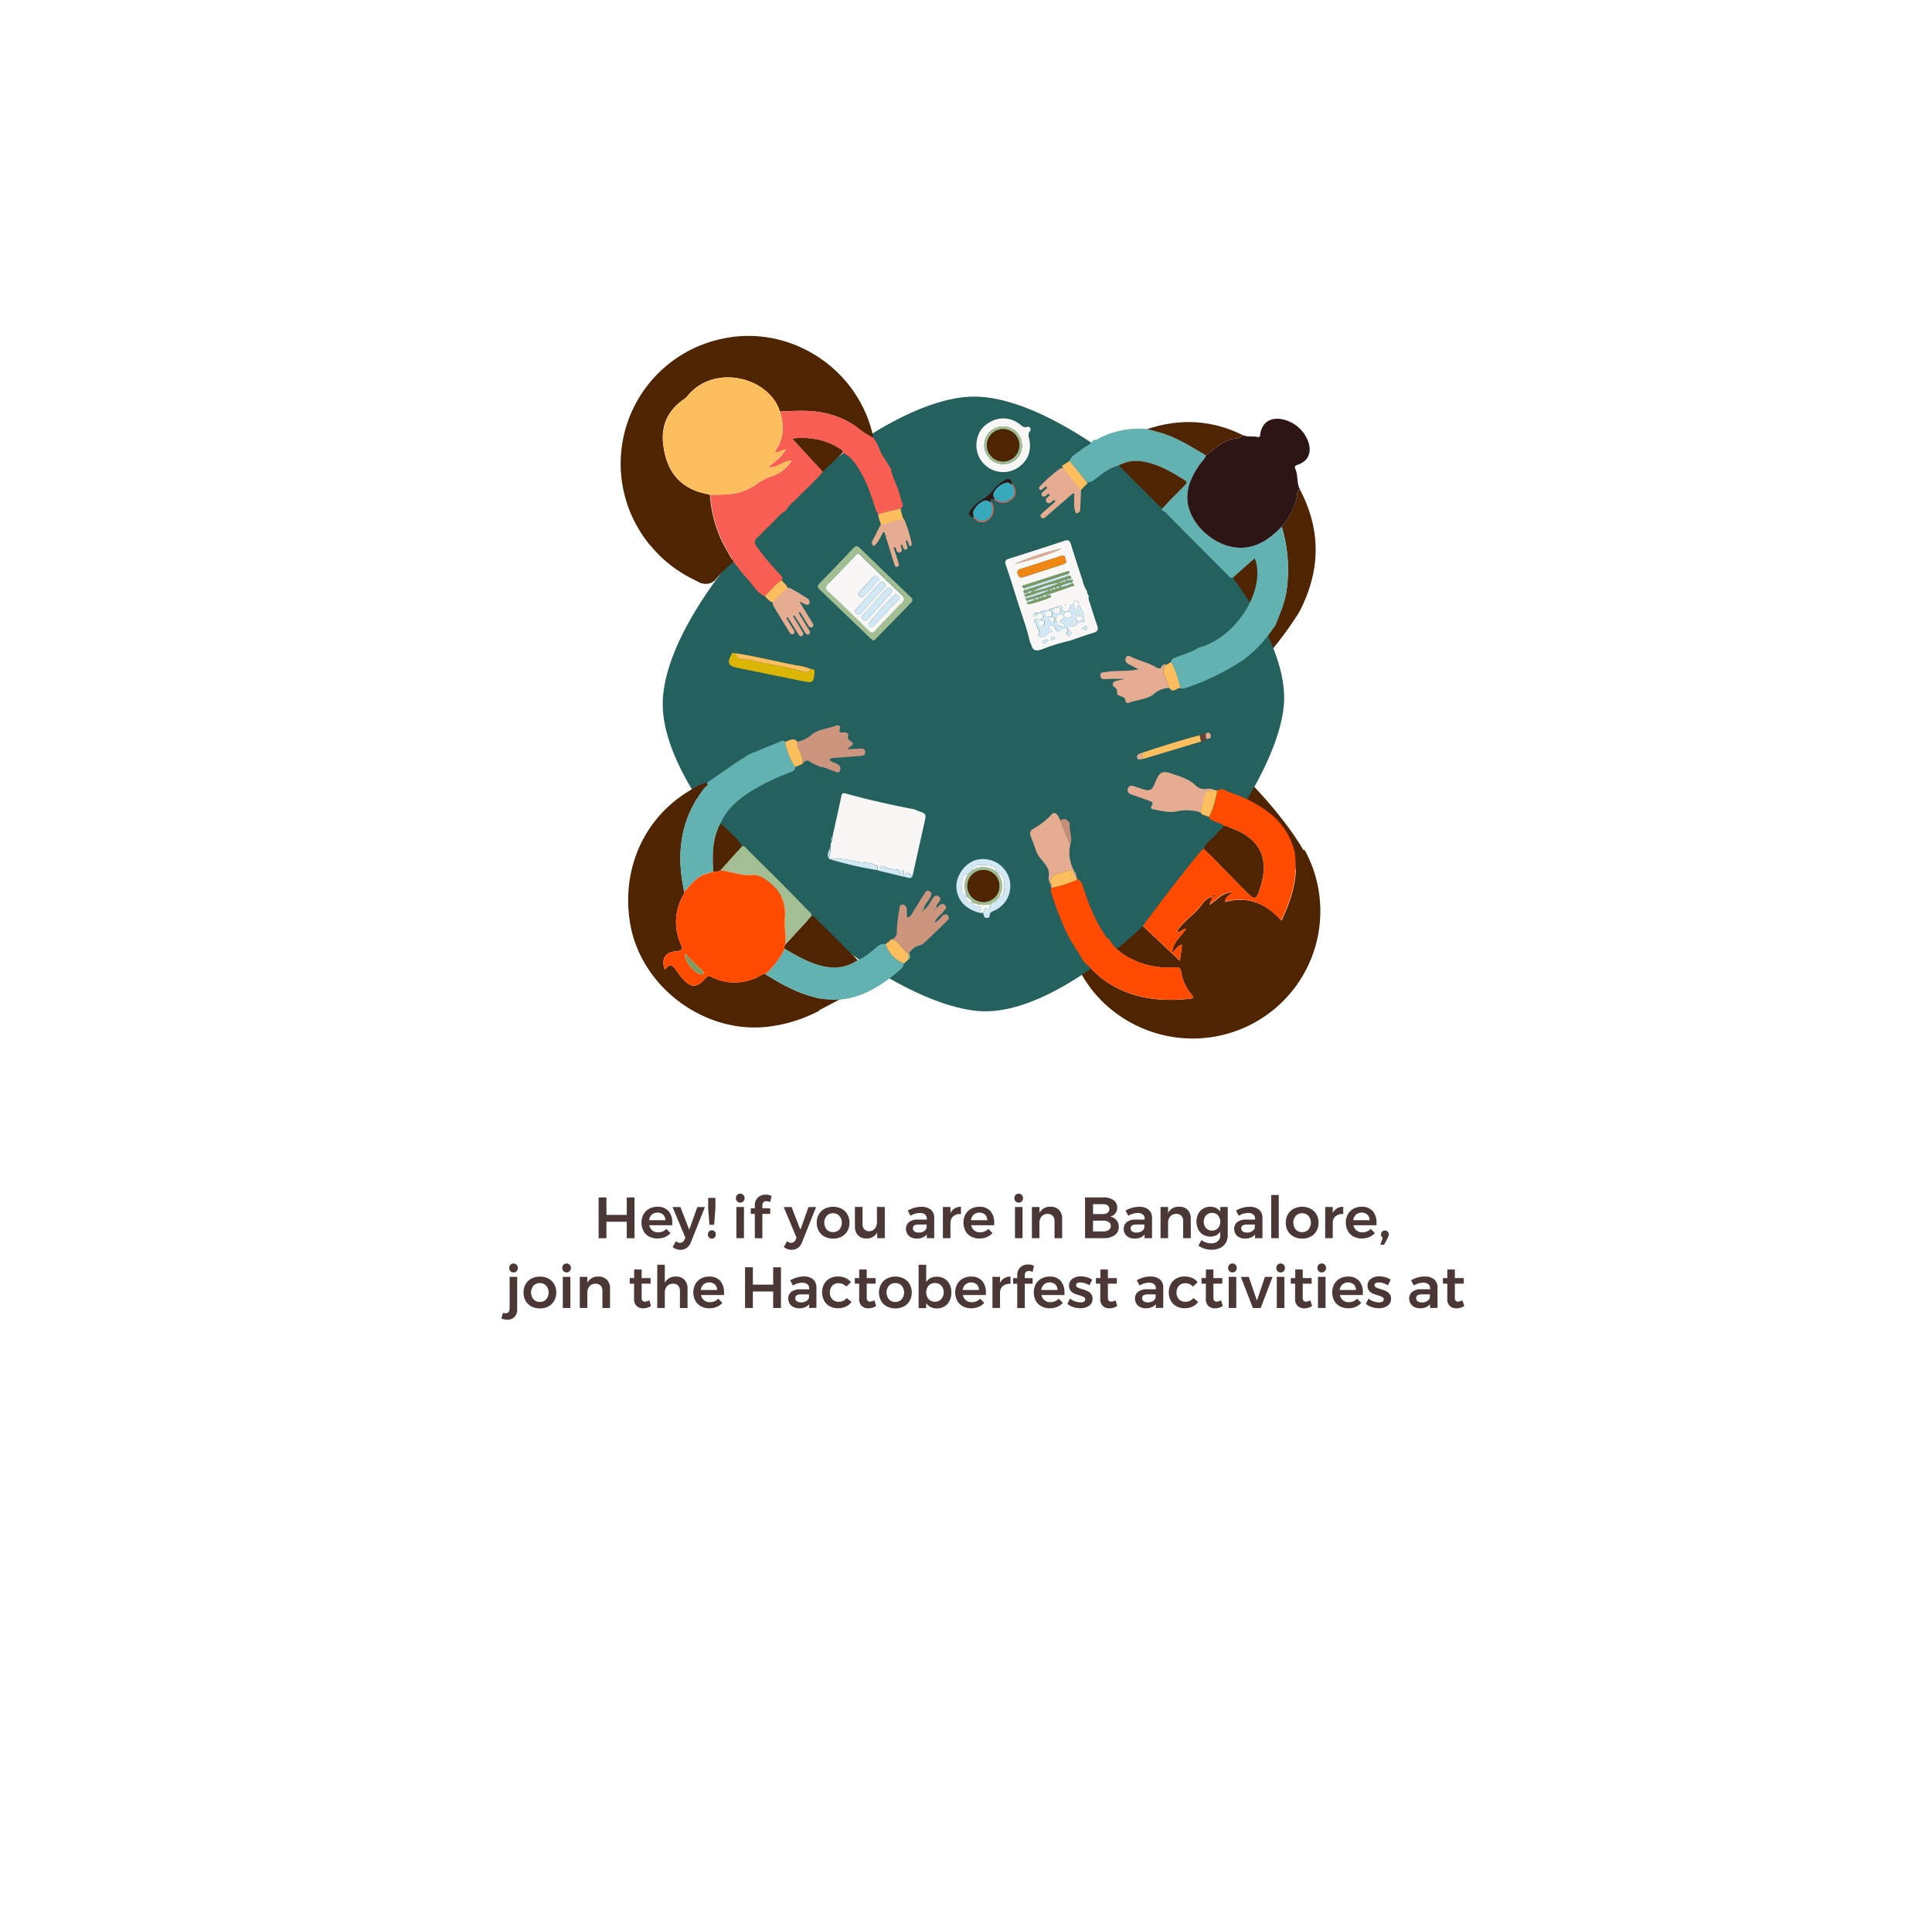 <svg id="Layer_1" data-name="Layer 1" xmlns="http://www.w3.org/2000/svg" xmlns:xlink="http://www.w3.org/1999/xlink" viewBox="0 0 690 687"><defs><style>.cls-1{fill:none;}.cls-2{fill:#4a3736;}.cls-3{fill:#4f2403;}.cls-4{fill:#24605e;}.cls-5{fill:#62b2b2;}.cls-6{fill:#ff4b00;}.cls-7{fill:#f8f7f5;}.cls-8{fill:#e6ac92;}.cls-9{fill:#fdbf5e;}.cls-10{fill:#c68d77;}.cls-11{fill:#654237;}.cls-12{fill:#f85e51;}.cls-13{fill:#ce957e;}.cls-14{fill:#a3be92;}.cls-15{fill:#dcb605;}.cls-16{fill:#2d1515;}.cls-17{fill:#d3e8f5;}.cls-18{fill:#bf6b26;}.cls-19{fill:#ef8813;}.cls-20{fill:#7c9b62;}.cls-21{fill:#25829f;}.cls-22{fill:#060c0c;}.cls-23{fill:#37a9bc;}.cls-24{clip-path:url(#clip-path);}.cls-25{opacity:0.8;}.cls-26{clip-path:url(#clip-path-2);}.cls-27{fill:#273274;}.cls-28{fill:#ff544e;}</style><clipPath id="clip-path"><circle class="cls-1" cx="-365" cy="332.45" r="118.45"/></clipPath><clipPath id="clip-path-2"><rect class="cls-1" x="-642.91" y="269.19" width="677.76" height="184.3"/></clipPath></defs><title>landing hactober cafe</title><path class="cls-2" d="M213.8,427.76h2.79V434h7.25v-6.21h2.78v14.55h-2.78v-5.9h-7.25v5.9H213.8Z"/><path class="cls-2" d="M238.75,432.63a6.22,6.22,0,0,1,1.34,4.26c0,.36,0,.63,0,.81h-8.21a3.09,3.09,0,0,0,3.18,2.54,4.23,4.23,0,0,0,1.63-.32A4,4,0,0,0,238,439l1.46,1.52a5.63,5.63,0,0,1-2,1.41,6.82,6.82,0,0,1-2.65.5,6.18,6.18,0,0,1-3-.71,4.93,4.93,0,0,1-2-2,6.46,6.46,0,0,1,0-5.89,5.09,5.09,0,0,1,2-2,5.93,5.93,0,0,1,2.93-.72A5.06,5.06,0,0,1,238.75,432.63Zm-1.13,3.26a2.7,2.7,0,0,0-.81-2,3.16,3.16,0,0,0-4,0,3.17,3.17,0,0,0-1,2Z"/><path class="cls-2" d="M245.3,445.77a3.82,3.82,0,0,1-2.3.7,4.25,4.25,0,0,1-1.47-.24,4.6,4.6,0,0,1-1.3-.76l1.16-2.06a3.45,3.45,0,0,0,.73.43,1.86,1.86,0,0,0,.71.14,1.7,1.7,0,0,0,1.62-1.12l.33-.73-4.59-10.93H243l3.16,8.09,2.89-8.09h2.72l-5,12.51A4.36,4.36,0,0,1,245.3,445.77Z"/><path class="cls-2" d="M255.23,439.92a1.46,1.46,0,0,1,.41,1.06,1.52,1.52,0,0,1-.41,1.09,1.36,1.36,0,0,1-1,.43,1.32,1.32,0,0,1-1-.44,1.53,1.53,0,0,1-.41-1.08,1.46,1.46,0,0,1,.41-1.06,1.35,1.35,0,0,1,1-.42A1.38,1.38,0,0,1,255.23,439.92Zm-2.32-12h2.6v3.62l-.46,6h-1.68l-.46-6Z"/><path class="cls-2" d="M265.47,426.87a1.62,1.62,0,0,1,.44,1.16,1.59,1.59,0,0,1-.44,1.14,1.56,1.56,0,0,1-2.2,0,1.59,1.59,0,0,1-.44-1.14,1.61,1.61,0,0,1,.44-1.16,1.55,1.55,0,0,1,2.2,0ZM263,431.19h2.7v11.12H263Z"/><path class="cls-2" d="M272.69,429.45a1.33,1.33,0,0,0-.41,1.06v1.14h2.79v2h-2.79v8.69h-2.7v-8.69h-1.45v-2h1.45v-1.06a3.85,3.85,0,0,1,.54-2.09,3.45,3.45,0,0,1,1.44-1.3,4.46,4.46,0,0,1,2-.44,4.67,4.67,0,0,1,2,.48l-.48,2.18a3.88,3.88,0,0,0-1.37-.33A1.51,1.51,0,0,0,272.69,429.45Z"/><path class="cls-2" d="M285,445.77a3.82,3.82,0,0,1-2.3.7,4.25,4.25,0,0,1-1.47-.24,4.6,4.6,0,0,1-1.3-.76l1.16-2.06a3.45,3.45,0,0,0,.73.43,1.86,1.86,0,0,0,.71.14,1.7,1.7,0,0,0,1.62-1.12l.33-.73-4.59-10.93h2.81l3.16,8.09,2.89-8.09h2.72l-5,12.51A4.36,4.36,0,0,1,285,445.77Z"/><path class="cls-2" d="M300.58,431.82a5.12,5.12,0,0,1,2.06,2,5.78,5.78,0,0,1,.74,2.94,5.88,5.88,0,0,1-.74,3,5.09,5.09,0,0,1-2.06,2,6.35,6.35,0,0,1-3,.71,6.45,6.45,0,0,1-3.08-.71,5.06,5.06,0,0,1-2.07-2,5.87,5.87,0,0,1-.74-3,5.77,5.77,0,0,1,.74-2.94,5.09,5.09,0,0,1,2.07-2,6.46,6.46,0,0,1,3.08-.71A6.36,6.36,0,0,1,300.58,431.82Zm-5.33,2.54a3.82,3.82,0,0,0,0,4.86,3,3,0,0,0,2.29.94,2.93,2.93,0,0,0,2.24-.94,3.82,3.82,0,0,0,0-4.86,2.93,2.93,0,0,0-2.24-.94A3,3,0,0,0,295.25,434.35Z"/><path class="cls-2" d="M316,431.19v11.12h-2.72v-2.06a4,4,0,0,1-3.87,2.16,3.86,3.86,0,0,1-3-1.14,4.35,4.35,0,0,1-1.08-3.12v-7h2.72v6.17a2.54,2.54,0,0,0,.63,1.83,2.31,2.31,0,0,0,1.76.67,2.57,2.57,0,0,0,2-.91,3.41,3.41,0,0,0,.75-2.27v-5.49Z"/><path class="cls-2" d="M331,442.31V441a3.66,3.66,0,0,1-1.5,1.1,5.51,5.51,0,0,1-2.1.37,4.47,4.47,0,0,1-2-.45,3.27,3.27,0,0,1-1.36-1.24,3.35,3.35,0,0,1-.48-1.77,3,3,0,0,1,1.1-2.44,5,5,0,0,1,3.12-.9H331v-.29a1.87,1.87,0,0,0-.64-1.52,2.84,2.84,0,0,0-1.87-.54,6.42,6.42,0,0,0-3.3,1l-1-1.87a12.22,12.22,0,0,1,2.38-1,8.74,8.74,0,0,1,2.5-.32,5,5,0,0,1,3.36,1,3.71,3.71,0,0,1,1.22,2.91l0,7.27Zm-1-2.5a1.91,1.91,0,0,0,.94-1.36v-1h-2.81a3,3,0,0,0-1.59.32,1.15,1.15,0,0,0-.51,1,1.35,1.35,0,0,0,.53,1.12,2.28,2.28,0,0,0,1.44.42A3.52,3.52,0,0,0,330.06,439.81Z"/><path class="cls-2" d="M340.95,431.68a4.49,4.49,0,0,1,2.25-.59v2.62a3.67,3.67,0,0,0-2.75.8,3.09,3.09,0,0,0-1,2.44v5.36h-2.7V431.19h2.7v2.14A4,4,0,0,1,340.95,431.68Z"/><path class="cls-2" d="M353.73,432.63a6.22,6.22,0,0,1,1.34,4.26q0,.54,0,.81h-8.21a3.1,3.1,0,0,0,3.18,2.54,4.24,4.24,0,0,0,1.63-.32A4,4,0,0,0,353,439l1.45,1.52a5.63,5.63,0,0,1-2,1.41,6.82,6.82,0,0,1-2.65.5,6.18,6.18,0,0,1-3-.71,4.94,4.94,0,0,1-2-2,6.46,6.46,0,0,1,0-5.89,5.09,5.09,0,0,1,2-2,5.93,5.93,0,0,1,2.93-.72A5.06,5.06,0,0,1,353.73,432.63Zm-1.13,3.26a2.69,2.69,0,0,0-.81-2,3.16,3.16,0,0,0-4,0,3.17,3.17,0,0,0-1,2Z"/><path class="cls-2" d="M364.92,426.87a1.61,1.61,0,0,1,.44,1.16,1.59,1.59,0,0,1-.44,1.14,1.56,1.56,0,0,1-2.2,0,1.59,1.59,0,0,1-.44-1.14,1.62,1.62,0,0,1,.44-1.16,1.55,1.55,0,0,1,2.2,0Zm-2.43,4.32h2.7v11.12h-2.7Z"/><path class="cls-2" d="M378.24,432.24a4.35,4.35,0,0,1,1.1,3.13v6.94h-2.72v-6.15a2.51,2.51,0,0,0-.67-1.84,2.42,2.42,0,0,0-1.81-.68,2.74,2.74,0,0,0-2.13.91,3.36,3.36,0,0,0-.78,2.29v5.47h-2.7V431.19h2.7v2.08a4.21,4.21,0,0,1,4-2.18A4,4,0,0,1,378.24,432.24Z"/><path class="cls-2" d="M397.71,428.74A3.12,3.12,0,0,1,399,431.4a3.18,3.18,0,0,1-2.54,3.22,3.76,3.76,0,0,1,2.28,1.25,3.66,3.66,0,0,1,.82,2.43,3.46,3.46,0,0,1-1.45,2.94,6.48,6.48,0,0,1-3.94,1.07h-6.65V427.76H394A6.12,6.12,0,0,1,397.71,428.74Zm-2.12,4.49a1.59,1.59,0,0,0,.61-1.33,1.52,1.52,0,0,0-.61-1.29,2.69,2.69,0,0,0-1.69-.44h-3.53v3.53h3.53A2.69,2.69,0,0,0,395.59,433.23Zm.38,6.17a1.67,1.67,0,0,0,.75-1.45,1.61,1.61,0,0,0-.75-1.4,3.56,3.56,0,0,0-2.08-.49h-3.53v3.85h3.53A3.5,3.5,0,0,0,396,439.4Z"/><path class="cls-2" d="M408.77,442.31V441a3.64,3.64,0,0,1-1.5,1.1,5.51,5.51,0,0,1-2.1.37,4.47,4.47,0,0,1-2-.45,3.28,3.28,0,0,1-1.36-1.24,3.35,3.35,0,0,1-.48-1.77,3,3,0,0,1,1.1-2.44,5,5,0,0,1,3.12-.9h3.24v-.29a1.87,1.87,0,0,0-.64-1.52,2.85,2.85,0,0,0-1.87-.54,6.42,6.42,0,0,0-3.3,1l-1-1.87a12.25,12.25,0,0,1,2.38-1,8.74,8.74,0,0,1,2.5-.32,5,5,0,0,1,3.36,1,3.71,3.71,0,0,1,1.22,2.91l0,7.27Zm-1-2.5a1.91,1.91,0,0,0,.94-1.36v-1h-2.81a3.05,3.05,0,0,0-1.59.32,1.15,1.15,0,0,0-.51,1,1.35,1.35,0,0,0,.53,1.12,2.27,2.27,0,0,0,1.44.42A3.53,3.53,0,0,0,407.82,439.81Z"/><path class="cls-2" d="M424.18,432.24a4.34,4.34,0,0,1,1.1,3.13v6.94h-2.72v-6.15a2.51,2.51,0,0,0-.66-1.84,2.42,2.42,0,0,0-1.81-.68,2.74,2.74,0,0,0-2.13.91,3.36,3.36,0,0,0-.78,2.29v5.47h-2.7V431.19h2.7v2.08a4.21,4.21,0,0,1,4-2.18A4,4,0,0,1,424.18,432.24Z"/><path class="cls-2" d="M438.48,431.19v10.06a5.18,5.18,0,0,1-.72,2.75,4.72,4.72,0,0,1-2,1.81,7,7,0,0,1-3.07.63A8.17,8.17,0,0,1,428,445l1.08-2a5.72,5.72,0,0,0,3.47,1.16,3.49,3.49,0,0,0,2.38-.77,2.64,2.64,0,0,0,.88-2.1V440a3.69,3.69,0,0,1-1.46,1.3,4.58,4.58,0,0,1-2.08.45,4.89,4.89,0,0,1-2.58-.68,4.61,4.61,0,0,1-1.75-1.89,6,6,0,0,1-.62-2.8,5.87,5.87,0,0,1,.62-2.75,4.58,4.58,0,0,1,1.75-1.86,5,5,0,0,1,2.58-.67,4.53,4.53,0,0,1,2.07.46,3.81,3.81,0,0,1,1.46,1.29v-1.66ZM435,438.75a3.63,3.63,0,0,0,0-4.59,3,3,0,0,0-4.26,0,3.54,3.54,0,0,0,0,4.58,3,3,0,0,0,4.26,0Z"/><path class="cls-2" d="M448.22,442.31V441a3.64,3.64,0,0,1-1.5,1.1,5.52,5.52,0,0,1-2.1.37,4.47,4.47,0,0,1-2-.45,3.27,3.27,0,0,1-1.36-1.24,3.34,3.34,0,0,1-.48-1.77,3,3,0,0,1,1.1-2.44,5,5,0,0,1,3.12-.9h3.24v-.29a1.88,1.88,0,0,0-.64-1.52,2.84,2.84,0,0,0-1.87-.54,6.43,6.43,0,0,0-3.31,1l-1-1.87a12.28,12.28,0,0,1,2.38-1,8.73,8.73,0,0,1,2.5-.32,5,5,0,0,1,3.36,1,3.71,3.71,0,0,1,1.22,2.91l0,7.27Zm-1-2.5a1.91,1.91,0,0,0,.94-1.36v-1H445.4a3,3,0,0,0-1.59.32,1.15,1.15,0,0,0-.51,1,1.35,1.35,0,0,0,.53,1.12,2.28,2.28,0,0,0,1.44.42A3.53,3.53,0,0,0,447.27,439.81Z"/><path class="cls-2" d="M454,426.89h2.7v15.42H454Z"/><path class="cls-2" d="M468.1,431.82a5.12,5.12,0,0,1,2.06,2,5.78,5.78,0,0,1,.74,2.94,5.88,5.88,0,0,1-.74,3,5.09,5.09,0,0,1-2.06,2,6.35,6.35,0,0,1-3,.71,6.45,6.45,0,0,1-3.08-.71,5.07,5.07,0,0,1-2.07-2,5.88,5.88,0,0,1-.74-3,5.78,5.78,0,0,1,.74-2.94,5.09,5.09,0,0,1,2.07-2,6.46,6.46,0,0,1,3.08-.71A6.37,6.37,0,0,1,468.1,431.82Zm-5.33,2.54a3.82,3.82,0,0,0,0,4.86,3,3,0,0,0,2.29.94,2.93,2.93,0,0,0,2.24-.94,3.82,3.82,0,0,0,0-4.86,2.93,2.93,0,0,0-2.24-.94A3,3,0,0,0,462.77,434.35Z"/><path class="cls-2" d="M477.48,431.68a4.5,4.5,0,0,1,2.25-.59v2.62a3.67,3.67,0,0,0-2.75.8,3.09,3.09,0,0,0-1,2.44v5.36h-2.7V431.19h2.7v2.14A4,4,0,0,1,477.48,431.68Z"/><path class="cls-2" d="M490.26,432.63a6.22,6.22,0,0,1,1.34,4.26q0,.54,0,.81h-8.21a3.1,3.1,0,0,0,3.18,2.54,4.24,4.24,0,0,0,1.63-.32,4,4,0,0,0,1.36-.93l1.45,1.52a5.63,5.63,0,0,1-2,1.41,6.82,6.82,0,0,1-2.65.5,6.18,6.18,0,0,1-3-.71,4.94,4.94,0,0,1-2-2,6.45,6.45,0,0,1,0-5.89,5.09,5.09,0,0,1,2-2,5.94,5.94,0,0,1,2.93-.72A5.06,5.06,0,0,1,490.26,432.63Zm-1.13,3.26a2.7,2.7,0,0,0-.81-2,3.16,3.16,0,0,0-4,0,3.17,3.17,0,0,0-1,2Z"/><path class="cls-2" d="M495.56,439.94A1.41,1.41,0,0,1,496,441a1.61,1.61,0,0,1-.09.56,5.54,5.54,0,0,1-.28.6l-1.31,2.51h-1.35l.87-2.47a1.36,1.36,0,0,1-.62-1.21,1.44,1.44,0,0,1,.4-1,1.33,1.33,0,0,1,1-.41A1.36,1.36,0,0,1,495.56,439.94Z"/><path class="cls-2" d="M180.65,469.13a1.2,1.2,0,0,0,1-.45,2.18,2.18,0,0,0,.36-1.36V456.14h2.7v11.6a3.73,3.73,0,0,1-.93,2.69,3.39,3.39,0,0,1-2.57,1,5.68,5.68,0,0,1-2.16-.42l.58-2A3.35,3.35,0,0,0,180.65,469.13Zm3.85-17.31a1.62,1.62,0,0,1,.44,1.16,1.59,1.59,0,0,1-.44,1.14,1.56,1.56,0,0,1-2.2,0,1.59,1.59,0,0,1-.44-1.14,1.61,1.61,0,0,1,.44-1.16,1.55,1.55,0,0,1,2.2,0Z"/><path class="cls-2" d="M195.87,456.76a5.12,5.12,0,0,1,2.06,2,5.78,5.78,0,0,1,.74,2.94,5.88,5.88,0,0,1-.74,3,5.09,5.09,0,0,1-2.06,2,6.35,6.35,0,0,1-3,.71,6.45,6.45,0,0,1-3.08-.71,5.06,5.06,0,0,1-2.07-2,5.87,5.87,0,0,1-.74-3,5.77,5.77,0,0,1,.74-2.94,5.09,5.09,0,0,1,2.07-2,6.46,6.46,0,0,1,3.08-.71A6.36,6.36,0,0,1,195.87,456.76Zm-5.33,2.54a3.82,3.82,0,0,0,0,4.86,3,3,0,0,0,2.29.94,2.93,2.93,0,0,0,2.24-.94,3.82,3.82,0,0,0,0-4.86,2.93,2.93,0,0,0-2.24-.94A3,3,0,0,0,190.54,459.29Z"/><path class="cls-2" d="M203.45,451.81a1.62,1.62,0,0,1,.44,1.16,1.59,1.59,0,0,1-.44,1.14,1.56,1.56,0,0,1-2.2,0,1.59,1.59,0,0,1-.44-1.14,1.61,1.61,0,0,1,.44-1.16,1.55,1.55,0,0,1,2.2,0ZM201,456.14h2.7v11.12H201Z"/><path class="cls-2" d="M216.77,457.19a4.34,4.34,0,0,1,1.1,3.13v6.94h-2.72V461.1a2.51,2.51,0,0,0-.66-1.84,2.42,2.42,0,0,0-1.81-.68,2.74,2.74,0,0,0-2.13.91,3.35,3.35,0,0,0-.78,2.29v5.47h-2.7V456.14h2.7v2.08a4.21,4.21,0,0,1,4-2.18A4,4,0,0,1,216.77,457.19Z"/><path class="cls-2" d="M232.5,466.57a5.27,5.27,0,0,1-2.78.81,3.33,3.33,0,0,1-2.35-.84,3.21,3.21,0,0,1-.92-2.48v-5.49H224.9l0-2h1.58v-3.06h2.68v3.06h3.18v2h-3.18v5a1.62,1.62,0,0,0,.29,1.09,1.11,1.11,0,0,0,.87.32,3.88,3.88,0,0,0,1.58-.46Z"/><path class="cls-2" d="M244.45,457.19a4.34,4.34,0,0,1,1.1,3.13v6.94h-2.72V461.1a2.51,2.51,0,0,0-.66-1.84,2.42,2.42,0,0,0-1.81-.68,2.78,2.78,0,0,0-2.14.91,3.33,3.33,0,0,0-.79,2.29v5.47h-2.7V451.83h2.7v6.42a4.21,4.21,0,0,1,4-2.22A4,4,0,0,1,244.45,457.19Z"/><path class="cls-2" d="M257.23,457.57a6.22,6.22,0,0,1,1.34,4.26q0,.54,0,.81h-8.21a3.1,3.1,0,0,0,3.18,2.54,4.24,4.24,0,0,0,1.63-.32,4,4,0,0,0,1.36-.93l1.45,1.52a5.63,5.63,0,0,1-2,1.41,6.82,6.82,0,0,1-2.65.5,6.18,6.18,0,0,1-3-.71,4.94,4.94,0,0,1-2-2,6.45,6.45,0,0,1,0-5.89,5.09,5.09,0,0,1,2-2,5.94,5.94,0,0,1,2.93-.72A5.06,5.06,0,0,1,257.23,457.57Zm-1.13,3.26a2.7,2.7,0,0,0-.81-2,3.16,3.16,0,0,0-4,0,3.17,3.17,0,0,0-1,2Z"/><path class="cls-2" d="M266.09,452.71h2.79v6.21h7.25v-6.21h2.78v14.55h-2.78v-5.9h-7.25v5.9h-2.79Z"/><path class="cls-2" d="M289,467.26V465.9a3.65,3.65,0,0,1-1.5,1.1,5.52,5.52,0,0,1-2.1.37,4.47,4.47,0,0,1-2-.45A3.27,3.27,0,0,1,282,465.7a3.34,3.34,0,0,1-.48-1.77,3,3,0,0,1,1.1-2.44,5,5,0,0,1,3.12-.9H289v-.29a1.88,1.88,0,0,0-.64-1.52,2.84,2.84,0,0,0-1.87-.54,6.42,6.42,0,0,0-3.3,1l-1-1.87a12.25,12.25,0,0,1,2.38-1A8.73,8.73,0,0,1,287,456a5,5,0,0,1,3.36,1,3.71,3.71,0,0,1,1.22,2.91l0,7.27Zm-1-2.5a1.91,1.91,0,0,0,.94-1.36v-1h-2.81a3,3,0,0,0-1.59.32,1.15,1.15,0,0,0-.51,1,1.35,1.35,0,0,0,.53,1.12,2.28,2.28,0,0,0,1.45.42A3.53,3.53,0,0,0,288,464.75Z"/><path class="cls-2" d="M299.41,458.42a2.84,2.84,0,0,0-2.19.91,3.36,3.36,0,0,0-.84,2.37,3.42,3.42,0,0,0,.84,2.41,2.84,2.84,0,0,0,2.19.91,3.53,3.53,0,0,0,3-1.31l1.68,1.39a4.92,4.92,0,0,1-2,1.66,6.57,6.57,0,0,1-2.85.58,5.93,5.93,0,0,1-2.92-.71,5,5,0,0,1-2-2,6.5,6.5,0,0,1,0-5.91,5,5,0,0,1,2-2,6,6,0,0,1,2.94-.71,6.63,6.63,0,0,1,2.71.53,4.9,4.9,0,0,1,1.94,1.51l-1.64,1.56A3.77,3.77,0,0,0,299.41,458.42Z"/><path class="cls-2" d="M312.9,466.57a5.28,5.28,0,0,1-2.79.81,3.34,3.34,0,0,1-2.35-.84,3.21,3.21,0,0,1-.91-2.48v-5.49h-1.56l0-2h1.58v-3.06h2.68v3.06h3.18v2h-3.18v5a1.62,1.62,0,0,0,.29,1.09,1.11,1.11,0,0,0,.87.32,3.88,3.88,0,0,0,1.58-.46Z"/><path class="cls-2" d="M322.82,456.76a5.12,5.12,0,0,1,2.06,2,5.78,5.78,0,0,1,.74,2.94,5.88,5.88,0,0,1-.74,3,5.09,5.09,0,0,1-2.06,2,6.35,6.35,0,0,1-3,.71,6.45,6.45,0,0,1-3.08-.71,5.07,5.07,0,0,1-2.07-2,5.88,5.88,0,0,1-.74-3,5.78,5.78,0,0,1,.74-2.94,5.09,5.09,0,0,1,2.07-2,6.46,6.46,0,0,1,3.08-.71A6.37,6.37,0,0,1,322.82,456.76Zm-5.33,2.54a3.82,3.82,0,0,0,0,4.86,3,3,0,0,0,2.29.94,2.93,2.93,0,0,0,2.24-.94,3.82,3.82,0,0,0,0-4.86,2.93,2.93,0,0,0-2.24-.94A3,3,0,0,0,317.49,459.29Z"/><path class="cls-2" d="M337.27,456.77a4.85,4.85,0,0,1,1.85,2,6.49,6.49,0,0,1,.65,3,6.39,6.39,0,0,1-.64,2.93,4.75,4.75,0,0,1-1.83,2,5.25,5.25,0,0,1-2.74.71,4.76,4.76,0,0,1-2.2-.49,4.13,4.13,0,0,1-1.58-1.42v1.81h-2.7V451.83h2.7V458a4,4,0,0,1,1.55-1.42,4.72,4.72,0,0,1,2.19-.49A5.25,5.25,0,0,1,337.27,456.77Zm-1.11,7.32a3.43,3.43,0,0,0,.87-2.42,3.39,3.39,0,0,0-.87-2.41,3.19,3.19,0,0,0-4.51,0,3.8,3.8,0,0,0,0,4.84,3,3,0,0,0,2.27.94A2.92,2.92,0,0,0,336.15,464.09Z"/><path class="cls-2" d="M350.76,457.57a6.22,6.22,0,0,1,1.34,4.26q0,.54,0,.81h-8.21a3.1,3.1,0,0,0,3.18,2.54,4.24,4.24,0,0,0,1.63-.32,4,4,0,0,0,1.36-.93l1.45,1.52a5.63,5.63,0,0,1-2,1.41,6.82,6.82,0,0,1-2.65.5,6.18,6.18,0,0,1-3-.71,4.94,4.94,0,0,1-2-2,6.46,6.46,0,0,1,0-5.89,5.09,5.09,0,0,1,2-2,5.93,5.93,0,0,1,2.93-.72A5.06,5.06,0,0,1,350.76,457.57Zm-1.13,3.26a2.69,2.69,0,0,0-.81-2,3.16,3.16,0,0,0-4,0,3.17,3.17,0,0,0-1,2Z"/><path class="cls-2" d="M358.65,456.62a4.5,4.5,0,0,1,2.25-.59v2.62a3.67,3.67,0,0,0-2.75.8,3.09,3.09,0,0,0-1,2.44v5.36h-2.7V456.14h2.7v2.14A4,4,0,0,1,358.65,456.62Z"/><path class="cls-2" d="M366.41,454.39a1.33,1.33,0,0,0-.41,1.06v1.14h2.79v2H366v8.69h-2.7v-8.69h-1.45v-2h1.45v-1.06a3.85,3.85,0,0,1,.54-2.09,3.45,3.45,0,0,1,1.44-1.3,4.46,4.46,0,0,1,2-.44,4.67,4.67,0,0,1,2,.48l-.48,2.18a3.89,3.89,0,0,0-1.37-.33A1.51,1.51,0,0,0,366.41,454.39Z"/><path class="cls-2" d="M378.82,457.57a6.22,6.22,0,0,1,1.34,4.26q0,.54,0,.81h-8.21a3.1,3.1,0,0,0,3.18,2.54,4.24,4.24,0,0,0,1.63-.32,4,4,0,0,0,1.36-.93l1.45,1.52a5.63,5.63,0,0,1-2,1.41,6.82,6.82,0,0,1-2.65.5,6.18,6.18,0,0,1-3-.71,4.94,4.94,0,0,1-2-2,6.45,6.45,0,0,1,0-5.89,5.09,5.09,0,0,1,2-2,5.94,5.94,0,0,1,2.93-.72A5.06,5.06,0,0,1,378.82,457.57Zm-1.13,3.26a2.7,2.7,0,0,0-.81-2,3.16,3.16,0,0,0-4,0,3.17,3.17,0,0,0-1,2Z"/><path class="cls-2" d="M387.4,458.4a5.36,5.36,0,0,0-1.59-.27,2.15,2.15,0,0,0-1.09.24.8.8,0,0,0-.41.74.88.88,0,0,0,.51.8,8.2,8.2,0,0,0,1.61.59,15.48,15.48,0,0,1,1.91.7,3.59,3.59,0,0,1,1.3,1,2.73,2.73,0,0,1,.55,1.78,2.86,2.86,0,0,1-1.25,2.49,5.34,5.34,0,0,1-3.14.87,8,8,0,0,1-2.51-.41,5.91,5.91,0,0,1-2.08-1.15l.94-1.89a5.48,5.48,0,0,0,1.79,1,6,6,0,0,0,2,.36,2.37,2.37,0,0,0,1.2-.26.85.85,0,0,0,.45-.78.94.94,0,0,0-.52-.87,9.23,9.23,0,0,0-1.68-.64,14.16,14.16,0,0,1-1.83-.65,3.31,3.31,0,0,1-1.23-1,2.68,2.68,0,0,1-.52-1.72,2.9,2.9,0,0,1,1.2-2.5,5,5,0,0,1,3-.86,7.74,7.74,0,0,1,2.17.31,6.75,6.75,0,0,1,1.9.87l-1,2A8,8,0,0,0,387.4,458.4Z"/><path class="cls-2" d="M399,466.57a5.27,5.27,0,0,1-2.78.81,3.33,3.33,0,0,1-2.35-.84,3.21,3.21,0,0,1-.92-2.48v-5.49H391.4l0-2H393v-3.06h2.68v3.06h3.18v2h-3.18v5a1.62,1.62,0,0,0,.29,1.09,1.11,1.11,0,0,0,.87.32,3.87,3.87,0,0,0,1.58-.46Z"/><path class="cls-2" d="M412.79,467.26V465.9a3.64,3.64,0,0,1-1.5,1.1,5.52,5.52,0,0,1-2.1.37,4.47,4.47,0,0,1-2-.45,3.27,3.27,0,0,1-1.36-1.24,3.34,3.34,0,0,1-.48-1.77,3,3,0,0,1,1.1-2.44,5,5,0,0,1,3.12-.9h3.24v-.29a1.88,1.88,0,0,0-.64-1.52,2.84,2.84,0,0,0-1.87-.54,6.43,6.43,0,0,0-3.31,1l-1-1.87a12.28,12.28,0,0,1,2.38-1,8.73,8.73,0,0,1,2.5-.32,5,5,0,0,1,3.36,1,3.71,3.71,0,0,1,1.22,2.91l0,7.27Zm-1-2.5a1.91,1.91,0,0,0,.94-1.36v-1H410a3,3,0,0,0-1.59.32,1.15,1.15,0,0,0-.51,1,1.35,1.35,0,0,0,.53,1.12,2.28,2.28,0,0,0,1.44.42A3.53,3.53,0,0,0,411.83,464.75Z"/><path class="cls-2" d="M423.22,458.42a2.85,2.85,0,0,0-2.19.91,3.36,3.36,0,0,0-.84,2.37,3.42,3.42,0,0,0,.84,2.41,2.84,2.84,0,0,0,2.19.91,3.53,3.53,0,0,0,3-1.31l1.68,1.39a4.91,4.91,0,0,1-2,1.66,6.57,6.57,0,0,1-2.85.58,5.93,5.93,0,0,1-2.92-.71,5,5,0,0,1-2-2,6.51,6.51,0,0,1,0-5.91,5,5,0,0,1,2-2,6,6,0,0,1,2.94-.71,6.63,6.63,0,0,1,2.71.53,4.9,4.9,0,0,1,1.94,1.51l-1.64,1.56A3.76,3.76,0,0,0,423.22,458.42Z"/><path class="cls-2" d="M436.71,466.57a5.27,5.27,0,0,1-2.78.81,3.33,3.33,0,0,1-2.35-.84,3.21,3.21,0,0,1-.92-2.48v-5.49H429.1l0-2h1.58v-3.06h2.68v3.06h3.18v2h-3.18v5a1.62,1.62,0,0,0,.29,1.09,1.11,1.11,0,0,0,.87.32,3.87,3.87,0,0,0,1.58-.46Z"/><path class="cls-2" d="M441.26,451.81a1.62,1.62,0,0,1,.44,1.16,1.59,1.59,0,0,1-.44,1.14,1.56,1.56,0,0,1-2.2,0,1.59,1.59,0,0,1-.44-1.14,1.61,1.61,0,0,1,.44-1.16,1.55,1.55,0,0,1,2.2,0Zm-2.43,4.32h2.7v11.12h-2.7Z"/><path class="cls-2" d="M443.17,456.16l2.83,0,2.91,8.46,2.85-8.46h2.72l-4.24,11.12h-2.78Z"/><path class="cls-2" d="M458.47,451.81a1.61,1.61,0,0,1,.44,1.16,1.59,1.59,0,0,1-.44,1.14,1.56,1.56,0,0,1-2.2,0,1.59,1.59,0,0,1-.44-1.14,1.62,1.62,0,0,1,.44-1.16,1.55,1.55,0,0,1,2.2,0ZM456,456.14h2.7v11.12H456Z"/><path class="cls-2" d="M468.59,466.57a5.28,5.28,0,0,1-2.79.81,3.34,3.34,0,0,1-2.35-.84,3.21,3.21,0,0,1-.91-2.48v-5.49H461l0-2h1.58v-3.06h2.68v3.06h3.18v2h-3.18v5a1.62,1.62,0,0,0,.29,1.09,1.11,1.11,0,0,0,.87.32,3.88,3.88,0,0,0,1.58-.46Z"/><path class="cls-2" d="M473.14,451.81a1.62,1.62,0,0,1,.44,1.16,1.59,1.59,0,0,1-.44,1.14,1.56,1.56,0,0,1-2.2,0,1.59,1.59,0,0,1-.44-1.14,1.61,1.61,0,0,1,.44-1.16,1.55,1.55,0,0,1,2.2,0Zm-2.43,4.32h2.7v11.12h-2.7Z"/><path class="cls-2" d="M485.4,457.57a6.22,6.22,0,0,1,1.34,4.26q0,.54,0,.81h-8.21a3.1,3.1,0,0,0,3.18,2.54,4.24,4.24,0,0,0,1.63-.32,4,4,0,0,0,1.36-.93l1.45,1.52a5.63,5.63,0,0,1-2,1.41,6.82,6.82,0,0,1-2.65.5,6.18,6.18,0,0,1-3-.71,4.94,4.94,0,0,1-2-2,6.45,6.45,0,0,1,0-5.89,5.09,5.09,0,0,1,2-2,5.94,5.94,0,0,1,2.93-.72A5.06,5.06,0,0,1,485.4,457.57Zm-1.13,3.26a2.7,2.7,0,0,0-.81-2,3.16,3.16,0,0,0-4,0,3.17,3.17,0,0,0-1,2Z"/><path class="cls-2" d="M494,458.4a5.36,5.36,0,0,0-1.59-.27,2.15,2.15,0,0,0-1.09.24.8.8,0,0,0-.41.74.88.88,0,0,0,.51.8,8.2,8.2,0,0,0,1.61.59,15.48,15.48,0,0,1,1.91.7,3.59,3.59,0,0,1,1.3,1,2.73,2.73,0,0,1,.55,1.78,2.86,2.86,0,0,1-1.25,2.49,5.34,5.34,0,0,1-3.14.87,8,8,0,0,1-2.51-.41,5.91,5.91,0,0,1-2.08-1.15l.94-1.89a5.48,5.48,0,0,0,1.79,1,6,6,0,0,0,2,.36,2.37,2.37,0,0,0,1.2-.26.85.85,0,0,0,.45-.78.94.94,0,0,0-.52-.87,9.23,9.23,0,0,0-1.68-.64,14.16,14.16,0,0,1-1.83-.65,3.31,3.31,0,0,1-1.23-1,2.68,2.68,0,0,1-.52-1.72,2.9,2.9,0,0,1,1.2-2.5,5,5,0,0,1,3-.86,7.74,7.74,0,0,1,2.17.31,6.75,6.75,0,0,1,1.9.87l-1,2A8,8,0,0,0,494,458.4Z"/><path class="cls-2" d="M510.74,467.26V465.9a3.65,3.65,0,0,1-1.5,1.1,5.52,5.52,0,0,1-2.1.37,4.47,4.47,0,0,1-2-.45,3.27,3.27,0,0,1-1.36-1.24,3.34,3.34,0,0,1-.48-1.77,3,3,0,0,1,1.1-2.44,5,5,0,0,1,3.12-.9h3.24v-.29a1.88,1.88,0,0,0-.64-1.52,2.84,2.84,0,0,0-1.87-.54,6.42,6.42,0,0,0-3.3,1l-1-1.87a12.25,12.25,0,0,1,2.38-1,8.73,8.73,0,0,1,2.5-.32,5,5,0,0,1,3.36,1,3.71,3.71,0,0,1,1.22,2.91l0,7.27Zm-1-2.5a1.91,1.91,0,0,0,.94-1.36v-1h-2.81a3,3,0,0,0-1.59.32,1.15,1.15,0,0,0-.51,1,1.35,1.35,0,0,0,.53,1.12,2.28,2.28,0,0,0,1.45.42A3.53,3.53,0,0,0,509.79,464.75Z"/><path class="cls-2" d="M522.94,466.57a5.27,5.27,0,0,1-2.78.81,3.33,3.33,0,0,1-2.35-.84,3.21,3.21,0,0,1-.92-2.48v-5.49h-1.56l0-2h1.58v-3.06h2.68v3.06h3.18v2h-3.18v5a1.62,1.62,0,0,0,.29,1.09,1.11,1.11,0,0,0,.87.32,3.87,3.87,0,0,0,1.58-.46Z"/><path class="cls-3" d="M437.25,208.2l8.31,9s6.93-11.08,2.77-17.32v-.69Z"/><path class="cls-3" d="M451.8,228.29c1.47-3.74,6.88-12.27,7.52-16.29a53.25,53.25,0,0,0-1.57-23.86c2.88-3.57,5.13-7.43,5.57-12.13a1.62,1.62,0,0,1,.89-1.23c7.76,14.7,7.43,29.36-.27,44a127.33,127.33,0,0,1-9.38,13C453.29,231.13,453.34,228.52,451.8,228.29Z"/><path class="cls-3" d="M384.26,344c.87-.89,1.95.11,2.86-.33,2.5,2.12,4.64,4.64,7.34,6.55,9.31,6.57,19.74,7.74,30.69,6.55,1.32-.14,1-.71.45-1.44a16.34,16.34,0,0,1-3.75-8.06c-.2-1.57-.92-1.78-2.22-1.71a29.82,29.82,0,0,1-13-1.84c-4.12-1.69-8-3.81-10.29-7.9,3-2.51,5.4-5.71,8.55-8.09l16.5,15.52.76-5.73c-1.72.32-2.25,1.86-3.53,2.74.26-3.66,3.12-5.66,5-8.44-1.45,0-2,1.32-3.18,1.13l0,0a2.84,2.84,0,0,1,.85-1.54c2.37-3.07,5.79-5.12,8-8.37a6.56,6.56,0,0,1,3.73-2.72l.07.09-1,2.56-.15.32.3-.17c.83-.64,1.66-1.26,2.48-1.92a9.06,9.06,0,0,1,5.44-2.49c-.89,1.28-2.56,1.7-2.6,3.52,8.16-2.24,14.63.53,20.12,6.66,3.78-7.95,6.14-15.87,4.81-24.53l3.46-.72a45.48,45.48,0,0,1-30,66.25C414.65,374.67,392.74,363.58,384.26,344Z"/><polygon class="cls-3" points="291.77 361.3 304.93 354.38 295.23 352.3 291.77 361.3"/><path class="cls-3" d="M446.42,279.46s18.85,19,23.2,33.12L455.27,308,443,289.16Z"/><path class="cls-4" d="M236.69,252c-.57-39.2,72.25-110.47,111.45-110.32s114.54,72,110.32,110.88c-4.16,38.27-70.83,112.07-109.18,108.61C310.23,357.66,237.25,291.21,236.69,252Z"/><path class="cls-3" d="M293.77,356.84l-1.27,4.27a52.12,52.12,0,0,1-19.22,5.77c-22.63,2.11-44.8-15-48.31-37.46-3-19,5-37,20.92-46.74,2-1.24,4.07-2.63,6.53-3,.86.9-.32,1.15-.61,1.52-8.85,11.19-10.4,23.81-7.43,37.34a3.47,3.47,0,0,1-.58,1.67,19.22,19.22,0,0,0-.74,16.91c.7,1.73,1,2.47-1.45,2.68-4.2.37-5.5,2.69-4.19,6.63,2-2.22,2.3-2.19,4.21.36.72,1,1.4,2,2.18,2.85,2.83,3.26,5.16,3.31,8,0a1.71,1.71,0,0,1,2.44-.57,18.33,18.33,0,0,0,17.45-.64c.51-.27,1-.77,1.64-.39C279.71,352,286.24,355.57,293.77,356.84Z"/><path class="cls-5" d="M244.37,318.53c-3-13.53-1.42-26.15,7.43-37.34.29-.37,1.46-.62.61-1.52,5.11-3.44,10.05-7.13,15.35-10.3,3.37-1.37,6.74-2.77,10.13-4.11.79-.31,1.59-1,2.5-.27a23.56,23.56,0,0,0,3.61,9c0,1.23-.8,1.56-1.78,1.93a77.62,77.62,0,0,0-11.79,5.45C265,284.48,260,288.1,257.35,294.1c-.36.73-.78,1.44-1.07,2.19-1.89,4.87-1.88,9.93-1.51,15-.92.3-1.83.62-2.76.9C248.59,313.27,246.69,316.15,244.37,318.53Z"/><path class="cls-5" d="M381.92,164.84c.67-2.23,2.84-2.94,4.38-4.28,1.33-1.16,3.25-1.61,4.1-3.36,1.29.09,2.25-.75,3.32-1.24a31.32,31.32,0,0,1,16-2.68c1.43.38,2.86.75,4.28,1.14,6.11,1.67,11.36,5.09,16.72,8.27-.43,1.32-1.54,2.19-2.29,3.29-2.37,3.45-4.25,7.09-4.38,11.36-.29,9.24,9.93,18.74,19.65,18.32,5.9-.25,10.18-3.54,14.08-7.54A53.26,53.26,0,0,1,459.33,212c-.65,4-2.33,7.68-3.8,11.41-3.28,4.78-7,9.18-11.79,12.51a85,85,0,0,1-20.37,9.88,2,2,0,0,1-1.74,0c-1-3.12-1.63-6.36-3.4-9.19,0-1.32,1-1.48,1.9-1.84,2.69-1.08,5.54-1.78,8-3.44,13.61-3.53,24.17-21,20-31.9l-8,7.09c-1.07-.16-1.61-1-2.28-1.72q-10.37-10.4-20.72-20.82a5.3,5.3,0,0,0-2.09-1.64l-.08-.61c2.78-2.83,5.53-5.68,8.34-8.48.77-.77.57-1.18-.25-1.69-3.82-2.38-7.67-4.75-12-6-3.88-1.12-7.79-1.4-11.49.76-3.41.73-5.93,3-8.62,5a3.79,3.79,0,0,1-2.62,1Z"/><path class="cls-6" d="M433,320.25a6.56,6.56,0,0,0-3.73,2.72c-2.23,3.24-5.64,5.3-8,8.37a2.84,2.84,0,0,0-.85,1.54l-.32.44.25.13.11-.54c1.15.19,1.73-1.1,3.18-1.13-1.87,2.78-4.73,4.78-5,8.44,1.28-.88,1.81-2.42,3.53-2.74l-.76,5.73c-5.37-5.05-7.66-7.15-13.22-12.39.7-1.27,20.74-27.61,21.73-27.74l14.44,14.73c4.06,4.14,4.33,4,6-1.67,3.26-11-1.65-17.87-13.21-21.14-1-.9-2.39-1.14-3.58-1.7-.71-.34-1.58-.54-1.8-1.49,1.75-2.88,2.3-6.16,3-9.36,1.73-1.24,3.22.19,4.61.68a45.84,45.84,0,0,1,14.39,7.61,25.19,25.19,0,0,1,8.59,13.55c1.33,8.66-1,16.58-4.81,24.53-5.49-6.13-12-8.9-20.12-6.66,0-1.83,1.71-2.24,2.6-3.52a9.06,9.06,0,0,0-5.44,2.49c-.81.65-1.65,1.28-2.48,1.92l-.15-.15,1-2.56a.85.85,0,0,0,.84-.51l.08-.15-.06.17A.86.86,0,0,0,433,320.25Z"/><path class="cls-7" d="M367.84,229.33c-1.25-5.57-3.36-10.87-5-16.31-1.14-3.73-2.33-7.44-3.6-11.13-.43-1.25-.3-1.87,1.07-2.3q10-3.12,19.91-6.42c1.41-.47,1.86.07,2.24,1.26,1.37,4.36,2.78,8.72,4.2,13.06a11,11,0,0,0,1.57,3.71,2.48,2.48,0,0,0,.63,1.67,3.75,3.75,0,0,0,.33,2.39c.87,2.7,1.68,5.43,2.64,8.09.57,1.57.16,2.28-1.43,2.75-2.79.82-5.52,1.84-8.27,2.78a63.58,63.58,0,0,0-9.76,3c-2.13.78-3.57.81-4.13-1.73Zm17.46-13.1c-.11-.6.13-1.45-.76-1.59s-.88.85-1.39,1.2c-1.52.24-.79,2.5-2.38,2.66h0c-.5,0-1.17,0-1.25-.59-.31-2.69-1.66-1.28-2.8-.77h0a2.7,2.7,0,0,0-2.24.89h0c-1.13,0-2.3-.1-3.14.9-.88.15-2.14-.42-2.38,1.23,1.15.07,1.69-.71,2.37-1.23,1.83.64,1.84,1.08,0,2.7h0c-.57.16-1-1-1.71-.08s.56.93.51,1.21c-.22,1.38,1.52,2.39.92,3.52s0,.8.63,1.06c1.93.8,2.47-1.53,4-1.64.37,0,0-.37-.23-.56-.57-.42-1-1.11-.34-1.6s1.39.07,1.68.7c.6,1.31,1.17,1.93,2.36.51a1.34,1.34,0,0,1,1.66-.27.88.88,0,0,1,.22,1.37c-.44.56-.15.76.3,1s.75.25,1-.07.52-.7,0-1.14c-1.1-1-.86-2.22.55-2,1.59.21,2-.71,2.78-1.5.52-.33,1.81.72,1.63-.49C387,219.73,386.7,217.74,385.29,216.23Zm-10.37-3.65q0-.2,0-.41c2.49-.86,5-1.71,7.48-2.59.5-.18,1.66-.09.67-1.17a1.33,1.33,0,0,0-.11-.42l.09-.82-.64-.46c.38-1.32-.58-.82-1.15-.85v-.78c.24-.17.63-.31.67-.51.12-.59-.38-.54-.71-.44-.94.26-1.86.57-2.78.87L366,209c-.4.13-1,.14-.88.77,0,.13.48.19.74.28v.78a.57.57,0,0,0,0,1l0,.91.4.46.13.59c0,.32,0,.63.32.81l.18.6c0,.31.06.72.4.65a45,45,0,0,0,7.78-2.44C375.57,213.22,375.3,212.78,374.92,212.58Zm5.77-12.42c-.35-.75-.16-2.11-1.9-1.52-4.74,1.6-9.52,3.09-14.29,4.62-.92.29-1.37.7-1,1.79s.81,1.5,2,1.12c4.68-1.54,9.38-3,14.07-4.56C380.19,201.4,380.92,201.2,380.69,200.15Zm-18.2,1.29c5.68-1.48,11.36-3,16.69-5.5A89.63,89.63,0,0,0,362.49,201.44Zm12.25,27.19c-1.16-.28-1.93-.33-2.38.59-.14.29-.07.7.23.72C373.53,230,373.65,228.85,374.74,228.63Zm11.41-4c.76-.09,1.52,1,2.15,0a1.06,1.06,0,0,0-.31-1C387.15,223.44,386.93,224.55,386.15,224.63ZM376.81,228c-.11-.59-.54-.51-.85-.58-.51-.11-.6.25-.56.64s.2.75.66.56A3.06,3.06,0,0,0,376.81,228Zm3.66-11.82.35-.14c0-.05-.08-.14-.12-.14a2.18,2.18,0,0,0-.38,0Z"/><path class="cls-3" d="M437.14,295c11.55,3.27,16.46,10.14,13.21,21.14-1.69,5.71-2,5.81-6,1.67l-14.44-14.73c.75-2.08,2.74-3.07,4.07-4.64C435,297.25,436.08,296.15,437.14,295Z"/><path class="cls-8" d="M428.84,290.26a16.63,16.63,0,0,0-8.8-.37c-2.66.55-5.34-.29-8-.73-.93-.15-1.23-.58-.72-1.35.72-1.1,0-1.42-.82-1.72-2-.71-4.08-1.48-6.15-2.15-1.15-.38-2-1-1.5-2.26s1.42-1.1,2.42-.73c.7.26,1.42.47,2.13.72,3.38,1.16,4,.87,5.35-2.58s2.53-3.86,6-2.64c2.94,1.05,6,1.82,8.33,4.21a4.57,4.57,0,0,0,4,1.14,4.76,4.76,0,0,1,3,.54c-3.44.27-3.48.27-4.1,3.86C429.64,287.58,428.76,288.8,428.84,290.26Z"/><path class="cls-8" d="M417.64,245.78a8.22,8.22,0,0,0-5.43,2.07c-2.57,2.13-6.19,2.05-9.23,3.3a1.35,1.35,0,0,1-1-.36c.34-2.47-3-1.69-3-3.22,0-1.08-.06-1.51-1-2.15s-.78-1.74.51-2.14c.91-.29,1.87-.42,3.33-.73-2.4,0-4.27-.08-6.13,0-1.16.07-2.5.4-2.7-1.12s1.28-1.22,2.25-1.39c3.62-.66,7.35,0,11.39-1-1.28-.63-2.28-1.11-3.26-1.62s-1.86-1.22-1.27-2.47,1.57-.4,2.3-.09c2.88,1.25,6,2,8.69,3.63.67.41,1.46.52,1.87-.45a1,1,0,0,1,1.28-.63,3.6,3.6,0,0,0-.38,4.1C416.56,242.92,417.07,244.37,417.64,245.78Z"/><path class="cls-8" d="M382.23,301.78a13.42,13.42,0,0,0,1.39,9.36c-2-.74-3.59.53-5.38.88-2,.39-3.2,1.37-3.1,3.55-1.13-1.2-.32-2.69-.55-4-.5-2.94-3.19-4.43-4.29-6.93-.72-2-1.42-3.93-2.18-5.88-.49-1.26-.2-2,1-2.75a25.41,25.41,0,0,0,6.25-4.86c1.14-1.37,2.26-.71,3.28,1.89Z"/><path class="cls-9" d="M407.66,269c6.87-2.3,13.79-4.48,20.79-6.37l.51,2.27-20.78,6.25Z"/><path class="cls-9" d="M417.64,245.78c-.57-1.42-1.07-2.86-1.72-4.24a3.6,3.6,0,0,1,.38-4.1c.81.08,1.21-.75,1.94-.86,1.77,2.83,2.42,6.07,3.4,9.19C420.3,245.61,419,247.87,417.64,245.78Z"/><path class="cls-9" d="M428.84,290.26c-.08-1.46.8-2.68,1-4.07.61-3.59.66-3.59,4.1-3.86l.82.11c-.75,3.21-1.3,6.48-3,9.36l-2.37-.85-.46-.41A.58.58,0,0,1,428.84,290.26Z"/><path class="cls-10" d="M382.23,301.78,378.64,293c1.61-.85,2.7-.28,3.43,1.27C381.68,296.78,383.27,299.25,382.23,301.78Z"/><path class="cls-11" d="M429,264.88l-.51-2.27c.64-.6,1.43-.36,2.17-.37l.14,1.7A1.83,1.83,0,0,1,429,264.88Z"/><path class="cls-8" d="M407.66,269l.52,2.16c-.76,0-1.83.54-2.1-.43S406.76,269.23,407.66,269Z"/><path class="cls-8" d="M430.76,263.94l-.14-1.7c.8-.86,1.54-.57,1.77.37C432.68,263.85,431.72,264,430.76,263.94Z"/><path class="cls-11" d="M365.39,232.32l.37-.37Z"/><path class="cls-11" d="M365.84,231.88l.37-.37Z"/><path class="cls-8" d="M428.93,290.54l.46.41Z"/><path class="cls-11" d="M366.74,231l.37-.37Z"/><path class="cls-3" d="M232.12,194.69a45.59,45.59,0,0,1,25.65-73.64c24.07-5.36,48.6,10.33,54,34.56a3.16,3.16,0,0,1,0,.67,23,23,0,0,1-5.6-3.56,29.48,29.48,0,0,0-10.7-4.94c-5.59-1.44-11.26-1-16.93-.77-3.89-12.35-23.49-17.18-33-5.59a6.36,6.36,0,0,1-1.3,1.21c-5.66,3.89-8.2,9.27-7.4,16.05.9,7.72,4.17,13.91,11.94,16.8,1.54.57,3.18.86,4.77,1.27a45.56,45.56,0,0,0,3.3,14.36c1.31,3.45,3.42,6.46,5.06,9.72a37.68,37.68,0,0,0-6.25,6.09c-2.6,3.14-7.57,1.43-8.6-1.79a31.43,31.43,0,0,0-2-4.49c-2.13-4.21-5.45-6.43-10.29-6.08C233.91,194.64,233,194.66,232.12,194.69Z"/><path class="cls-12" d="M278.56,147c5.66-.22,11.34-.68,16.93.77a29.48,29.48,0,0,1,10.7,4.94,23,23,0,0,0,5.6,3.56c1.82,2.14,2.31,5,3.91,7.26.89,1.27,1.66,2.64,2.48,4,.52,3.18,2.34,5.92,3.1,9a34,34,0,0,0,1.11,3.6c.29.79-.37,1-.66,1.51l-8,1.94a2.86,2.86,0,0,1-1-1.67c-1.43-4.38-2.8-8.8-5.12-12.83-1.67-2.9-3.38-5.79-6.55-7.38,0-1-.8-1.19-1.39-1.58a22.13,22.13,0,0,0-9.62-3.37,21.1,21.1,0,0,0-7,0l10.88,11.77c-3,3.5-6.49,6.58-9.7,9.9-1.23,1.27-2.81,2.25-3.52,4-2.27,1.13-3.65,3.27-5.45,4.92-1.65,1.52-3.15,3.2-4.79,4.73a2,2,0,0,0-.25,3.1,88.65,88.65,0,0,0,8,9.69c.66.69,1.54,1.31,1,2.49-2.38,1.49-4.06,3.73-6,5.67-2.84-1.15-4.15-3.9-6.11-6s-3.39-4.12-5.06-6.2c-1.64-3.26-3.75-6.28-5.06-9.72a45.55,45.55,0,0,1-3.3-14.36c1.87,0,3.75,0,5.61-.12A19.84,19.84,0,0,0,270,173.08a20,20,0,0,1,5.45-2.89,12.94,12.94,0,0,0,7.23-5.61c-3.16.07-5.2,2.85-8.34,2.28,2.34-1.89,4.84-3.42,6.27-6.33-1.38.23-2.38,1.26-4,.9C280.17,156.89,280,152,278.56,147Z"/><path class="cls-13" d="M303,262.17c-.14,1-.63,1.73.85,2.62,1.91,1.15-.32,1.84-1.31,2.86,1.71-.09,3.1-.13,4.48-.24,1-.07,1.9.06,2,1.23s-.89,1.33-1.69,1.4c-2.83.26-5.66.43-8.49.64-.87.07-1.81-.09-2.58.75.77.9,1.95,1,2.87,1.6a1.7,1.7,0,0,1,.85,2.27c-.44,1-1.29.46-1.93.26-1.7-.53-3.29-1.42-5.09-1.66a19.94,19.94,0,0,1-3.42-1.63c-1.33-1-2.13-.47-2.92.6a9.84,9.84,0,0,0-.58-3.47c-.48-1.45-1.49-2.78-1.26-4.43a10.68,10.68,0,0,0,4.88-2.35c2.53-2.17,6.09-2.27,9.12-3.5.58-.24,1.47.29,1.27.86-.86,2.48,1,1.47,2,1.68A4.35,4.35,0,0,1,303,262.17Z"/><path class="cls-14" d="M312,228.93c-.45-.36-.88-.65-1.24-1-6-5.77-12-11.56-18-17.29-1-.93-.82-1.46,0-2.32q6.08-6.19,12-12.49c.87-.92,1.4-1,2.32-.07q9,8.8,18.14,17.5c.86.82.85,1.35.05,2.16-4.1,4.17-8.17,8.38-12.26,12.57C312.73,228.3,312.38,228.57,312,228.93Zm-5.34-31.08c-.81.07-1.14.63-1.54,1-3.07,3.18-6.07,6.44-9.22,9.53-1.25,1.22-1.09,1.93.09,3q7.19,6.79,14.22,13.76c1,1,1.65.84,2.54-.11,3.07-3.29,6.15-6.57,9.34-9.74,1.14-1.13,1.06-1.81-.06-2.88-4.79-4.54-9.5-9.15-14.25-13.73C307.39,198.42,307,198.12,306.63,197.85Z"/><path class="cls-15" d="M289.58,239l.72.12.52.5a1.29,1.29,0,0,1,.11.43c-.43,3.93-.49,4-4.34,3.25-7.68-1.53-15.34-3.14-23-4.68-3.64-.73-4.11-1.82-2.11-5.25l.53-.05.75.07c.61,2.93,3.51,2,5.08,2.38,5.92,1.49,12,2.25,17.95,3.84C287,240,288.55,240.75,289.58,239Z"/><path class="cls-9" d="M289.58,239c-1,1.73-2.53.94-3.82.59-5.93-1.59-12-2.35-17.95-3.84-1.56-.39-4.46.55-5.08-2.38,7.22,1.09,14.3,2.88,21.46,4.28A20.7,20.7,0,0,1,289.58,239Z"/><path class="cls-9" d="M284.79,265c-.23,1.65.79,3,1.26,4.43a9.84,9.84,0,0,1,.58,3.47L284,274a23.56,23.56,0,0,1-3.61-9C281.86,264.66,283.32,263.23,284.79,265Z"/><path class="cls-9" d="M290.82,239.64l-.52-.5C290.58,239.19,290.93,239.17,290.82,239.64Z"/><path class="cls-9" d="M262,233.33l-.53.05C261.58,232.88,261.79,233.23,262,233.33Z"/><path class="cls-16" d="M464.23,174.77a1.62,1.62,0,0,0-.89,1.23c-.45,4.7-2.69,8.56-5.57,12.13-3.9,4-8.18,7.28-14.08,7.54-9.72.42-19.94-9.08-19.65-18.32.13-4.28,2-7.92,4.38-11.36.76-1.1,1.86-2,2.29-3.29,2.93-2.34,5.68-4.93,9.52-5.87,1.23-.3,2.73-.13,3.62-1.39,1.7.76,3.55.27,5.29.67,1,.23.84-.48.94-1.05.66-4,3.3-5.9,7.33-5.38a12.54,12.54,0,0,1,10,8.66c1,3.64-.33,6.4-3.85,7.66-.93.33-1.4.53-.89,1.64C463.64,169.88,463.06,172.53,464.23,174.77Z"/><path class="cls-3" d="M443.84,155.44c-.9,1.25-2.39,1.09-3.62,1.39-3.84.94-6.59,3.53-9.52,5.87-5.36-3.18-10.61-6.6-16.72-8.27-1.43-.39-2.86-.76-4.28-1.14C421.36,149.41,432.76,149.94,443.84,155.44Z"/><path class="cls-3" d="M399.57,166.28c3.7-2.16,7.61-1.89,11.49-.76,4.36,1.26,8.2,3.63,12,6,.82.51,1,.92.25,1.69-2.8,2.8-5.56,5.65-8.34,8.48Z"/><path class="cls-7" d="M348.7,159.32c.06-4.22,1.9-7.16,5.43-8.85a9.31,9.31,0,0,1,10.14,1.14c.76.57,1.29,1.27,2.53.91a.92.92,0,0,1,1,1.5c-.71,1-.43,1.74-.23,2.7.8,3.91-.15,7.34-3.33,9.85a9.58,9.58,0,0,1-15.53-7.25Zm16.27-.26a6.72,6.72,0,1,0-6.63,6.73A6.57,6.57,0,0,0,365,159.06Z"/><path class="cls-6" d="M384.79,314a3.78,3.78,0,0,1,1.93,2.58c2,6.11,4.23,12.11,7.91,17.46a5.16,5.16,0,0,0,1.7,1.74c2.31,4.09,6.17,6.21,10.29,7.9a29.82,29.82,0,0,0,13,1.84c1.29-.07,2,.14,2.22,1.71a16.34,16.34,0,0,0,3.75,8.06c.58.73.87,1.3-.45,1.44-11,1.19-21.38,0-30.69-6.55-2.71-1.91-4.84-4.43-7.34-6.55-2-3.67-4.58-7-6.33-10.77a118.88,118.88,0,0,1-5.21-13.57,3.83,3.83,0,0,1-.19-2.19h.46a51,51,0,0,0,8.51-2.66Z"/><path class="cls-7" d="M297.33,298.86c1.06-4.86,2.14-9.71,3.18-14.57.12-.57.31-1,1-.95,8.24,2.27,16.56,4.18,25,5.77a9.26,9.26,0,0,1,1,.46c3.38,1.1,3.36,1.1,2.61,4.44q-2.14,9.53-4.25,19.06c-1.68-1.57-1.68-1.57-3.16-.54-.22-.49.58-1,0-1.41s-.72.09-.94.5-.65.51-.65-.08c0-1-.37-1-1.22-1a8.3,8.3,0,0,1-3.73-.78c-1.84-1-2-.14-2,1.32l-.87-.26c.29-1,.37-1.6-1-2a12.62,12.62,0,0,0-3.44-.68c-2.29-.08-4.47-.88-6.76-1.13a24.52,24.52,0,0,0-5.94-.17h0c-.1-1.32.76-2.55.38-3.91l.12-.66c.06,0,.16-.08.16-.11a1.87,1.87,0,0,0-.08-.35l-.12,0-.1.06.54-1.35C297.57,300.06,297.46,299.46,297.33,298.86Z"/><path class="cls-5" d="M293.77,356.84c-7.52-1.27-14.06-4.84-20.44-8.77a31.48,31.48,0,0,0,6.93-9.17c4,2.29,7.89,4.61,12.32,5.89,4.84,1.4,9.47,1.07,13.75-1.82,2.71-1,4.75-3,6.93-4.75a3.18,3.18,0,0,1,3-.91,11.6,11.6,0,0,0,6.51,7,2.72,2.72,0,0,1-.88,1.76c-5.52,4.81-11.41,9-18.74,10.56A26.59,26.59,0,0,1,293.77,356.84Z"/><path class="cls-3" d="M306.33,343c-4.28,2.89-8.91,3.21-13.75,1.82-4.43-1.28-8.37-3.6-12.32-5.89-.56-.54.06-1,.15-1.44l9.51-10.35c.92.11,1.37.87,1.93,1.44Q299.11,335.74,306.33,343Z"/><path class="cls-13" d="M336.62,327.06c.69-.41,1.4-.68,2,.12s0,1.39-.51,1.92c-2.56,2.48-5.11,5-7.71,7.43a4.71,4.71,0,0,1-2.07,1.26,5.46,5.46,0,0,0-3.59,2.72l-.45.06c-.86-.27-1.07-1.19-1.7-1.7-1.41-1.14-2.23-3-4.32-3.27a2.54,2.54,0,0,0,2-2.79,53.59,53.59,0,0,1,.93-8c.1-.67,0-1.67,1.13-1.62s1.34.81,1.52,1.68-.24,1.93.31,3c1.49-.7,1.91-2.23,2.71-3.4,1.09-1.61,2-3.3,3.11-4.93.46-.71.88-1.81,2-1.18s.6,1.51.16,2.33c-.18.33-.34.66-.51,1a8,8,0,0,0-1.84,3.05l-.44.9-.16.31.3-.17.56-.83a6.45,6.45,0,0,0,2.16-2.66c.82-1,1.43-3.08,3-2.1s-.24,2.23-.69,3.33a3.67,3.67,0,0,0-.14.86c-.3,0-.43.18-.45.45l-.58.12.1.17.46-.31.45-.45a3.38,3.38,0,0,0,.55-.35c.75-.71,1.55-1.68,2.59-.65s-.18,1.68-.68,2.41c-.21.3-.46.57-.69.85a5.9,5.9,0,0,0-2.35,3A8.52,8.52,0,0,0,336.62,327.06Z"/><path class="cls-14" d="M289.93,327.1l-9.51,10.35c.43-3.13-.36-6.25-.11-9.36.58-6.9-2.71-11.48-8.39-14.8a5.68,5.68,0,0,0-3.44-.7c-3.86.29-7.43-1.3-11.18-1.68l7.78-8.73c1.09.11,1.58,1,2.25,1.7q6.74,6.64,13.43,13.33,3.79,3.89,7.59,7.79C289,325.64,289.74,326.15,289.93,327.1Z"/><path class="cls-17" d="M349.7,326.07c-4.95-1.41-7.69-4.43-8.11-8.71s3.11-9.49,7.74-10.32a9.79,9.79,0,0,1,10.93,6.22,9.62,9.62,0,0,1-4.69,11.83c-1,.49-2.17.66-2.15,2.17,0,.48-.55.66-1,.65-1.21,0-1-1.13-1.33-1.79.55-.64.38-2.9,2.11-.91l.65-2.34.14.08c.82,0,1.58,0,1.57-1.11l1.14-1.14c1.86-.35,2-1.87,2-3.26.1-2.08.28-4.25-1.82-5.63-.16-.11-.44-.05-.66-.07a.21.21,0,0,1-.23-.23c-.3-2.19-2.09-2.4-3.68-2.46-2-.07-4.29-.69-5.28,2l-1.14,1.14c-2.4.19-2.12,2.33-2.32,3.72s-.32,3.46,1.67,4.34h0c-.06,1.56.69,2.31,2.25,2.25l0-.07c0,1,.71,1.32,1.44,1.39C351,324,350.83,324.86,349.7,326.07Z"/><path class="cls-9" d="M318.26,335.59c2.09.23,2.91,2.14,4.32,3.27.63.51.84,1.43,1.7,1.7l.17,2.18-1,.93a.59.59,0,0,0-.69.57l0,0a11.6,11.6,0,0,1-6.51-7l0,0c.28,0,.42-.11.41-.39l.78-.4a.42.42,0,0,0,.21-.2.31.31,0,0,1,.14-.26l.35-.34Z"/><path class="cls-9" d="M384.38,314.44a51,51,0,0,1-8.51,2.66c-.09-.49,0-1.07-.65-1.27a.19.19,0,0,1-.08-.26c-.1-2.18,1.09-3.15,3.1-3.55,1.79-.35,3.41-1.62,5.38-.88v0a1.89,1.89,0,0,0,.81,2.28.24.24,0,0,1,.12.27Z"/><path class="cls-17" d="M296,306.82A24.52,24.52,0,0,1,302,307c2.29.25,4.47,1.05,6.76,1.13a12.62,12.62,0,0,1,3.44.68c1.39.44,1.31,1,1,2A126.52,126.52,0,0,1,296,306.82Z"/><path class="cls-17" d="M314.08,311.1c0-1.46.18-2.35,2-1.32a8.3,8.3,0,0,0,3.73.78c.85,0,1.23,0,1.22,1,0,.59.42.52.65.08s.35-.9.94-.5-.21.92,0,1.41c1.48-1,1.48-1,3.16.54-.42.87-1.17.52-1.75.39C320.72,312.71,317.4,311.89,314.08,311.1Zm2.55-.17.06-.16-.2.11Z"/><path class="cls-7" d="M353.8,322.88l-.65,2.34c-1.73-2-1.56.27-2.11.91l-1.35-.06c1.13-1.21,1.35-2.06-.75-2.25-.73-.06-1.49-.38-1.44-1.39A9.21,9.21,0,0,0,353.8,322.88Z"/><path class="cls-17" d="M296.43,302.92c.39,1.35-.48,2.58-.38,3.91C295.09,305.42,296,304.2,296.43,302.92Z"/><path class="cls-14" d="M324.45,342.75l-.17-2.18.45-.06C324.78,341.28,325.53,342.13,324.45,342.75Z"/><path class="cls-8" d="M375.22,315.83c.65.2.57.78.65,1.27h-.46Z"/><path class="cls-14" d="M322.77,344.24a.59.59,0,0,1,.69-.57A.74.74,0,0,1,322.77,344.24Z"/><path class="cls-17" d="M296.62,301.81a1.87,1.87,0,0,1,.08.35s-.1.07-.16.11Z"/><path class="cls-8" d="M318.16,335.67l-.35.34Z"/><path class="cls-8" d="M317.67,336.28a.42.42,0,0,1-.21.2A.19.19,0,0,1,317.67,336.28Z"/><path class="cls-14" d="M316.69,336.88c0,.28-.13.41-.41.39Z"/><path class="cls-18" d="M432.15,323l-.3.17.15-.32Z"/><path class="cls-6" d="M257.3,310.91c3.75.38,7.32,2,11.18,1.68a5.68,5.68,0,0,1,3.44.7c5.68,3.32,9,7.9,8.39,14.8-.26,3.11.53,6.23.11,9.36-.09.48-.71.9-.15,1.44a31.53,31.53,0,0,1-6.93,9.17c-.67-.38-1.14.12-1.64.39a18.33,18.33,0,0,1-17.45.64,1.71,1.71,0,0,0-2.44.57c-2.83,3.26-5.16,3.21-8,0-.78-.9-1.46-1.9-2.18-2.85-1.91-2.54-2.21-2.57-4.21-.36-1.31-3.94,0-6.26,4.19-6.63,2.43-.21,2.14-1,1.45-2.68a19.22,19.22,0,0,1,.74-16.91,3.47,3.47,0,0,0,.58-1.67c2.32-2.38,4.22-5.26,7.64-6.31.92-.28,1.84-.6,2.75-.9A3.84,3.84,0,0,0,257.3,310.91Zm-12.62,29.68c-.38,2.79,3.49,7.45,6,7.47.32,0,.66,0,.69-.37a1,1,0,0,0-.31-.75A72,72,0,0,1,244.68,340.59Z"/><path class="cls-3" d="M257.3,310.91a3.84,3.84,0,0,1-2.53.41c-.37-5.1-.38-10.16,1.51-15,.29-.76.71-1.46,1.07-2.19,2.7,2.58,5.67,4.9,7.73,8.09Z"/><path class="cls-3" d="M433,320.25a.86.86,0,0,1,.93-.41l0,0a.85.85,0,0,1-.84.51Z"/><path class="cls-3" d="M420.41,332.91l-.11.54-.25-.13.32-.44Z"/><path class="cls-3" d="M433.91,319.84l.06-.17-.08.15Z"/><path class="cls-8" d="M384.43,313.47a1.89,1.89,0,0,1-.81-2.28A3.52,3.52,0,0,1,384.43,313.47Z"/><path class="cls-8" d="M384.38,314.44l.17-.7a.36.36,0,0,1,.24.26Z"/><path class="cls-17" d="M376.71,217.16c1.14-.51,2.5-1.93,2.8.77.07.63.75.56,1.25.59-.31.45-.95.67-.9,1.35a1.7,1.7,0,0,0-2.43.25c-.59.73-.13,1.55.07,2.35.26,1,1.12,1.09,1.87,1.35a.58.58,0,0,0,.77-.28c.21-.49-.06-.54-.5-.68-1-.31-1.71-.76-.21-1.54.5-.26.43-.91.43-1.44.63.75,1.33,1.2,2.33.62.4-.23.78-.45.6-1-.34-1.05-1.19-1-2-1,1.6-.17.87-2.42,2.38-2.66,1.32.89,1.55,5,.4,6.24-.15.17-1.08-.31-.45.44.19.23.83.58,1.1,0a4.17,4.17,0,0,0,.13-1.31c.46.31.69,1,1.39.93h0c-.76.78-1.19,1.71-2.78,1.5-1.42-.19-1.65,1-.55,2,.48.45.26.81,0,1.14s-.68.23-1,.07-.74-.4-.3-1a.88.88,0,0,0-.22-1.37,1.34,1.34,0,0,0-1.66.27c-1.19,1.43-1.76.8-2.36-.51-.29-.62-1.07-1.13-1.68-.7s-.23,1.18.34,1.6c.25.18.6.53.23.56-1.52.12-2.06,2.45-4,1.64-.63-.26-1.27.14-.63-1.06s-1.14-2.15-.92-3.52c0-.29-1.27-.26-.51-1.21s1.14.24,1.71.08c-.36.81-1,1.76.57,1.92a1,1,0,0,0,1.16-1c-.11-1.16-1-.79-1.72-.88,1.83-1.62,1.83-2.06,0-2.7h0c.85-1,2-.9,3.14-.9-.34.55-1.62.42-1.19,1.5s1.31.72,2.09.75c-1.07.86-.27,1.35.37,1.85.35.28.76.29.88-.18.24-1-.22-1.57-1.25-1.67.6-1.11.69-2-.9-2.25a2.7,2.7,0,0,1,2.24-.89c-.42.92-.91,2,.71,2,.51,0,1.55-.1,1.42-1C378.67,216.91,377.56,217.21,376.71,217.16Z"/><path class="cls-19" d="M380.69,200.15c.23,1.05-.5,1.24-1.13,1.45-4.69,1.53-9.39,3-14.07,4.56-1.15.38-1.59-.1-2-1.12s0-1.5,1-1.79c4.77-1.52,9.55-3,14.29-4.62C380.53,198,380.35,199.4,380.69,200.15Z"/><path class="cls-20" d="M365.89,210c-.26-.09-.72-.15-.74-.28-.1-.63.47-.64.88-.77l12.39-4c.93-.3,1.85-.61,2.78-.87.33-.09.83-.14.71.44,0,.21-.44.34-.67.51Z"/><path class="cls-20" d="M366.77,214.57c-.34-.18-.34-.49-.32-.81a54.8,54.8,0,0,0,8.47-2.92l0,0c.39,0,.85.13.94-.48l0,0c.58.2,1.12.25,1.39-.47l0,0c.57.16,1.14.3,1.39-.47l0,0c1.68.3,3.06-.63,4.56-1.1,1,1.08-.18,1-.67,1.17-2.49.88-5,1.73-7.48,2.59-.38,0-.83-.07-.9.5l0,0a1.66,1.66,0,0,0-1.84.46l0,0c-.39,0-.86-.14-.94.48l0,0a1.56,1.56,0,0,0-1.84.46l0,0C368.52,213.79,367.69,214.4,366.77,214.57Z"/><path class="cls-20" d="M365.88,211.8a.57.57,0,0,1,0-1l15.35-5c.57,0,1.53-.46,1.15.85-.6,0-1.24-.07-1.64.55l0,0c-.54-.06-1.06-.09-1.39.47l0,0c-.4,0-.87-.16-.93.48l0,0a27.48,27.48,0,0,0-9.95,3.17l0,0a1.64,1.64,0,0,0-1.84.46l0,0Z"/><path class="cls-8" d="M362.49,201.44a89.63,89.63,0,0,1,16.69-5.5C373.86,198.47,368.18,200,362.49,201.44Z"/><path class="cls-20" d="M366.33,213.17l-.4-.46c.22-.39.91-.35.89-1l0,0a1.54,1.54,0,0,0,1.84-.46l0,0a44,44,0,0,0,9.95-3.17l0,0c.39,0,.86.15.93-.48l0,0c.58.19,1.11.23,1.39-.47l0,0,2.28-.09-.09.82a12.77,12.77,0,0,0-4.45,1.52l0,0c-.53,0-1.06-.07-1.39.47l0,0c-.53,0-1.07-.1-1.39.47l0,0c-.4,0-.85-.13-.94.48l0,0C371.88,211,369.21,212.45,366.33,213.17Z"/><path class="cls-17" d="M381.23,205.86l-15.35,5q0-.39,0-.78l15.34-5Q381.23,205.47,381.23,205.86Z"/><path class="cls-20" d="M374.92,212.58c.37.2.65.64.21.81a45,45,0,0,1-7.78,2.44c-.34.06-.4-.35-.4-.65.86-.37,2-.23,2.57-1.17l0,0a1.65,1.65,0,0,0,1.84-.46l0,0c.39,0,.86.14.94-.48l0,0a1.53,1.53,0,0,0,1.84-.46l0,0Z"/><path class="cls-17" d="M385.29,216.23c1.41,1.51,1.76,3.5,2,5.38.18,1.21-1.1.17-1.63.49h0c.34-.49,1.2-.78.71-1.61s-1.21-.08-1.8-.29C384.91,218.89,384.22,217.42,385.29,216.23Z"/><path class="cls-7" d="M385.29,216.23c-1.07,1.19-.38,2.66-.66,4a1,1,0,0,0-.31,1,4.17,4.17,0,0,1-.13,1.31c-.27.61-.91.27-1.1,0-.63-.75.3-.28.45-.44,1.15-1.24.92-5.35-.4-6.24.51-.35.57-1.34,1.39-1.2S385.18,215.63,385.29,216.23Z"/><path class="cls-17" d="M366.33,213.17c2.88-.72,5.55-2.21,8.6-2.33a54.8,54.8,0,0,1-8.47,2.92Z"/><path class="cls-17" d="M378.48,209.51a12.77,12.77,0,0,1,4.45-1.52,1.33,1.33,0,0,1,.11.42C381.55,208.88,380.16,209.81,378.48,209.51Z"/><path class="cls-17" d="M374.74,228.63c-1.1.22-1.21,1.37-2.16,1.31-.3,0-.37-.43-.23-.72C372.81,228.3,373.58,228.35,374.74,228.63Z"/><path class="cls-17" d="M386.15,224.63c.78-.08,1-1.19,1.84-1a1.06,1.06,0,0,1,.31,1C387.67,225.63,386.91,224.54,386.15,224.63Z"/><path class="cls-17" d="M371.3,219c-.68.52-1.23,1.3-2.37,1.23.24-1.64,1.5-1.07,2.38-1.23Z"/><path class="cls-17" d="M376.81,228a3.06,3.06,0,0,1-.75.62c-.46.19-.63-.18-.66-.56s.05-.75.56-.64C376.27,227.5,376.7,227.42,376.81,228Z"/><path class="cls-17" d="M369.52,214c-.6.94-1.7.8-2.57,1.17l-.18-.59C367.69,214.4,368.52,213.79,369.52,214Z"/><path class="cls-17" d="M383,207.17l-2.28.09c.4-.62,1-.52,1.64-.55Z"/><path class="cls-17" d="M366.81,211.74c0,.62-.67.58-.89,1l0-.91Z"/><path class="cls-17" d="M380.46,216.2l-.15-.25a2.18,2.18,0,0,1,.38,0s.08.09.12.14Z"/><path class="cls-17" d="M374.92,212.58l-.94.09c.08-.57.52-.48.9-.5Q374.91,212.37,374.92,212.58Z"/><path class="cls-9" d="M278.56,147c1.47,5,1.61,9.88-2,14.41,1.63.36,2.63-.68,4-.9-1.43,2.91-3.92,4.45-6.27,6.33,3.14.57,5.18-2.21,8.34-2.28a12.94,12.94,0,0,1-7.23,5.61,20,20,0,0,0-5.45,2.89,19.84,19.84,0,0,1-10.73,3.55c-1.87.12-3.74.09-5.61.12-1.59-.42-3.24-.7-4.77-1.27-7.76-2.88-11-9.07-11.94-16.8-.79-6.79,1.74-12.17,7.4-16.05a6.36,6.36,0,0,0,1.3-1.21C255.07,129.83,274.68,134.66,278.56,147Z"/><path class="cls-3" d="M301,161.7l-7.16,6.8L283,156.73a21.1,21.1,0,0,1,7,0,22.13,22.13,0,0,1,9.62,3.37C300.25,160.51,301.09,160.73,301,161.7Z"/><path class="cls-7" d="M306.63,197.85c.33.27.75.57,1.12.92,4.75,4.58,9.46,9.2,14.25,13.73,1.12,1.06,1.2,1.74.06,2.88-3.19,3.17-6.27,6.45-9.34,9.74-.89,1-1.5,1.13-2.54.11q-7-7-14.22-13.76c-1.18-1.12-1.34-1.82-.09-3,3.15-3.1,6.15-6.35,9.22-9.53C305.5,198.48,305.83,197.92,306.63,197.85Zm2.24,23.88a4.14,4.14,0,0,0,1-.58q4.22-4.63,8.39-9.31a1,1,0,0,0-.12-1.58,1.06,1.06,0,0,0-1.59.21c-1.06,1.15-2.07,2.35-3.12,3.51-1.65,1.83-3.32,3.63-5,5.45-.41.45-.84.94-.44,1.58A3.73,3.73,0,0,0,308.88,221.73Zm12.42-8.14a6.59,6.59,0,0,0-.83-1c-.65-.54-1.09,0-1.52.41-2.91,2.89-5.61,6-8.24,9.11-.5.6-.77,1.09-.09,1.71s1.21,0,1.63-.48q4.17-4.36,8.29-8.77C320.78,214.28,321,214,321.29,213.59Zm-14.94,5.75a1.63,1.63,0,0,0,1.52-.69c2.64-2.92,5.26-5.87,7.91-8.78a1,1,0,0,0-.07-1.71c-.72-.64-1.22-.21-1.7.32q-4.11,4.55-8.21,9.11c-.29.32-.75.67-.39,1.13A3.12,3.12,0,0,0,306.36,219.34Zm1.6-5.93a2.85,2.85,0,0,0,.63-.42q2.59-2.8,5.14-5.63c.46-.51.2-.95-.2-1.37-.65-.68-1.19-.39-1.71.17l-4.83,5.3c-.32.35-.56.74-.23,1.2A1.48,1.48,0,0,0,308,213.41Z"/><path class="cls-14" d="M365,159.06a6.72,6.72,0,1,1-6.68-6.71A6.54,6.54,0,0,1,365,159.06Zm-6.61,5.82a5.8,5.8,0,1,0-5.91-5.79A5.89,5.89,0,0,0,358.36,164.88Z"/><path class="cls-17" d="M297.33,298.86c.13.6.24,1.2-.38,1.63A2.11,2.11,0,0,1,297.33,298.86Z"/><path class="cls-20" d="M329.33,325.59l.44-.9.25.21-.56.83Z"/><path class="cls-21" d="M333.92,324.78l-.46.31-.1-.17.58-.12Z"/><path class="cls-21" d="M333.94,324.79c0-.28.15-.45.45-.45h0l-.45.45Z"/><path class="cls-20" d="M329.47,325.74l-.3.17.16-.31Z"/><path class="cls-14" d="M353.8,322.88a9.21,9.21,0,0,1-6.3-.45l0,.07a6.84,6.84,0,0,0-2.25-2.25h0c-.91-2.78-1.23-5.5.65-8.06l1.15-1.14a7.43,7.43,0,0,1,9,.46.21.21,0,0,0,.23.23,7.38,7.38,0,0,1,.46,9l-1.14,1.14L353.94,323Zm-2.49-.66a5.72,5.72,0,1,0-5.84-5.55A5.64,5.64,0,0,0,351.31,322.22Z"/><path class="cls-7" d="M356,311.52a7.43,7.43,0,0,0-9-.46c1-2.68,3.32-2.07,5.28-2C353.88,309.12,355.66,309.33,356,311.52Z"/><path class="cls-7" d="M356.65,320.71a7.38,7.38,0,0,0-.46-9c.22,0,.5,0,.66.07,2.1,1.38,1.92,3.55,1.82,5.63C358.61,318.84,358.51,320.36,356.65,320.71Z"/><path class="cls-7" d="M345.87,312.2c-1.88,2.55-1.56,5.28-.65,8.06-2-.88-1.89-2.81-1.67-4.34S343.46,312.39,345.87,312.2Z"/><path class="cls-7" d="M345.21,320.25a6.84,6.84,0,0,1,2.25,2.25C345.9,322.56,345.15,321.81,345.21,320.25Z"/><path class="cls-7" d="M353.94,323l1.57-1.11C355.53,323,354.76,323,353.94,323Z"/><path class="cls-7" d="M316.63,310.93l-.15-.05.2-.11Z"/><path class="cls-20" d="M244.68,340.59a72,72,0,0,0,6.35,6.35,1,1,0,0,1,.31.75c0,.36-.37.37-.69.37C248.17,348,244.3,343.38,244.68,340.59Z"/><path class="cls-7" d="M379.86,219.86c0,.53.07,1.18-.43,1.44-1.5.78-.79,1.23.21,1.54.44.14.72.19.5.68a.58.58,0,0,1-.77.28c-.75-.26-1.61-.32-1.87-1.35-.2-.8-.66-1.62-.07-2.35a1.7,1.7,0,0,1,2.43-.25Z"/><path class="cls-7" d="M379.85,219.86c0-.68.59-.9.9-1.35h0c.83,0,1.69-.1,2,1,.18.58-.19.8-.6,1-1,.58-1.7.12-2.33-.62Z"/><path class="cls-7" d="M375.35,220.31c-.78,0-1.71.2-2.09-.75s.85-.95,1.19-1.5h0c1.59.24,1.5,1.14.9,2.25Z"/><path class="cls-7" d="M376.71,217.16c.85.05,2-.24,2.13,1,.12.93-.91,1.06-1.42,1-1.63-.09-1.13-1.12-.71-2Z"/><path class="cls-7" d="M371.31,221.66c.68.09,1.61-.28,1.72.88a1,1,0,0,1-1.16,1c-1.57-.15-.92-1.11-.57-1.92Z"/><path class="cls-7" d="M384.32,221.18a1,1,0,0,1,.31-1c.58.21,1.33-.51,1.79.29s-.37,1.12-.71,1.61C385,222.15,384.78,221.5,384.32,221.18Z"/><path class="cls-7" d="M375.35,220.31c1,.1,1.49.67,1.25,1.67-.11.47-.53.46-.88.18-.64-.51-1.44-1-.37-1.85Z"/><path class="cls-17" d="M374,212.65a1.53,1.53,0,0,1-1.84.46A1.66,1.66,0,0,1,374,212.65Z"/><path class="cls-17" d="M371.32,213.55a1.65,1.65,0,0,1-1.84.46A1.56,1.56,0,0,1,371.32,213.55Z"/><path class="cls-17" d="M377.13,210c.33-.55.86-.52,1.39-.47C378.27,210.26,377.7,210.12,377.13,210Z"/><path class="cls-17" d="M375.78,210.41c.33-.57.86-.5,1.39-.47C376.9,210.66,376.37,210.61,375.78,210.41Z"/><path class="cls-17" d="M374.89,210.87c.08-.61.53-.49.94-.48C375.74,211,375.28,210.87,374.89,210.87Z"/><path class="cls-17" d="M372.22,213.09c-.08.62-.54.48-.94.48C371.36,213,371.83,213.09,372.22,213.09Z"/><path class="cls-17" d="M378.53,208.15a44,44,0,0,1-9.95,3.17A27.48,27.48,0,0,1,378.53,208.15Z"/><path class="cls-17" d="M368.62,211.3a1.54,1.54,0,0,1-1.84.46A1.64,1.64,0,0,1,368.62,211.3Z"/><path class="cls-17" d="M380.78,207.24c-.28.7-.81.66-1.39.47C379.71,207.15,380.24,207.18,380.78,207.24Z"/><path class="cls-17" d="M379.42,207.69c-.07.62-.55.47-.93.48C378.55,207.53,379,207.67,379.42,207.69Z"/><path class="cls-17" d="M308.88,221.73A3.73,3.73,0,0,1,308,221c-.4-.64,0-1.12.44-1.58,1.66-1.82,3.33-3.63,5-5.45,1.05-1.16,2.06-2.36,3.12-3.51a1.06,1.06,0,0,1,1.59-.21,1,1,0,0,1,.12,1.58q-4.17,4.67-8.39,9.31A4.14,4.14,0,0,1,308.88,221.73Z"/><path class="cls-17" d="M321.29,213.59c-.3.38-.51.69-.76,1q-4.14,4.4-8.29,8.77c-.42.44-.81,1.23-1.63.48s-.4-1.12.09-1.71c2.63-3.14,5.33-6.22,8.24-9.11.42-.42.86-.95,1.52-.41A6.59,6.59,0,0,1,321.29,213.59Z"/><path class="cls-17" d="M306.36,219.34a3.12,3.12,0,0,1-.94-.62c-.36-.46.1-.81.39-1.13q4.1-4.56,8.21-9.11c.47-.52,1-1,1.7-.32a1,1,0,0,1,.07,1.71c-2.65,2.92-5.27,5.86-7.91,8.78A1.63,1.63,0,0,1,306.36,219.34Z"/><path class="cls-17" d="M308,213.41a1.48,1.48,0,0,1-1.2-.75c-.33-.46-.09-.84.23-1.2l4.83-5.3c.51-.56,1.06-.85,1.71-.17.4.42.66.86.2,1.37q-2.56,2.83-5.14,5.63A2.85,2.85,0,0,1,308,213.41Z"/><path class="cls-3" d="M358.36,164.88a5.8,5.8,0,1,1,5.68-5.79A5.91,5.91,0,0,1,358.36,164.88Z"/><path class="cls-3" d="M351.31,322.22a5.72,5.72,0,1,1,5.63-5.77A5.61,5.61,0,0,1,351.31,322.22Z"/><path class="cls-3" d="M224.35,178.89s3.46,20,26.44,29.52l-6.12-17.53Z"/><path class="cls-8" d="M378.12,180.61l-4.69,4.11a1.2,1.2,0,0,1-1.05.42.88.88,0,0,1-.57-1.41,2.81,2.81,0,0,1,.43-.44l4.22-3.71c.11-.1.26-.18.31-.3s.09-.37,0-.45a.51.51,0,0,0-.46-.12,7.62,7.62,0,0,0-.89.7,1.07,1.07,0,0,1-1.6,0,1.12,1.12,0,0,1,.12-1.61c.25-.23.51-.44.75-.67s.29-.35.1-.57a.4.4,0,0,0-.62,0c-.22.19-.44.39-.66.58a1,1,0,0,1-1.35,0,.93.93,0,0,1,.17-1.32c.44-.39.88-.78,1.32-1.16.22-.19.4-.4.16-.66s-.48-.11-.7.06-.72.6-1.11.85a.57.57,0,0,1-.9-.39.84.84,0,0,1,.17-.63,48.39,48.39,0,0,1,7-6.25,1.7,1.7,0,0,1,2.55.34q2.31,2.67,4.66,5.32a2.28,2.28,0,0,1,.63,1.75c-.12,2.26-.2,4.53-.3,6.8a1.38,1.38,0,0,1-1,1.42c-.42.13-.67.06-.77-.38a11.06,11.06,0,0,1-.4-2.18c-.05-1.26,0-2.52,0-3.77a1.44,1.44,0,0,0,0-.43.29.29,0,0,0-.48-.19,2.93,2.93,0,0,0-.41.32Z"/><path class="cls-8" d="M317.74,196.18l1.68,5.43a1.15,1.15,0,0,0,.59.84.73.73,0,0,0,1-.79,2.77,2.77,0,0,0-.13-.54l-1.51-4.9a1.05,1.05,0,0,1-.1-.38c0-.13.09-.33.18-.35a.43.43,0,0,1,.39.13,7.51,7.51,0,0,1,.35,1,.94.94,0,0,0,1.19.75A1,1,0,0,0,322,196c-.08-.3-.18-.59-.27-.88s-.06-.41.17-.48.38.07.46.3.15.51.24.76a.86.86,0,0,0,1,.63.83.83,0,0,0,.44-1.09c-.15-.51-.31-1-.47-1.53-.08-.25-.12-.5.16-.58s.4.15.48.39c.15.4.27.81.45,1.19a.48.48,0,0,0,.83.15.77.77,0,0,0,.14-.56,47.71,47.71,0,0,0-2.45-8.19,1.48,1.48,0,0,0-2-1c-1.89.6-3.79,1.19-5.69,1.76a1.85,1.85,0,0,0-1.21,1c-.88,1.78-1.79,3.55-2.69,5.32a1.32,1.32,0,0,0,.09,1.55c.25.31.46.37.73.09a9.2,9.2,0,0,0,1.23-1.47c.58-.93,1.06-1.92,1.59-2.89a1.22,1.22,0,0,1,.22-.31c.16-.15.32-.12.43.09a2.88,2.88,0,0,1,.17.45Z"/><polygon class="cls-9" points="381.99 164.66 379.19 166.49 385.96 175.1 388.45 172.61 381.99 164.66"/><path class="cls-9" d="M322.64,185.67c-2.84-.11-5.3,1.41-8,1.82-.24-1.32-1.12-2.49-.91-3.92l8-1.94C321.67,183.06,322.44,184.3,322.64,185.67Z"/><path class="cls-8" d="M278.36,210.3l.29-.18c.15.11.25,0,.36,0a4.52,4.52,0,0,1,3.91.37c1.81,1,3.6,2.13,5.39,3.23a1.63,1.63,0,0,1,.8,1.76c-.18.58-.83.77-1.5.43s-1.36-.71-2.06-1.07a.45.45,0,0,0,.11.29l4.59,7.54a1,1,0,0,1-.13,1.39,1,1,0,0,1-1.33-.46l-1.27-2.05-1.64-2.63c-.13-.2-.27-.3-.44-.21s-.17.27-.06.48.15.25.22.37c1.14,1.88,2.27,3.76,3.42,5.63a1.17,1.17,0,0,1,.14,1.08c0,.07-.08.12,0,.21l-.35.21c-.64.07-1.07-.3-1.46-.95-1.09-1.82-2.22-3.62-3.34-5.43l-.14-.22c-.12-.18-.28-.24-.43-.16s-.17.25-.06.44l.16.26q1.54,2.54,3.08,5.08c.37.62.3,1.21-.15,1.48s-1,0-1.35-.61l-3.51-5.68c-.14-.23-.31-.53-.57-.37s-.08.42.07.67q1.2,2,2.39,3.94a1,1,0,0,1,0,1.24.81.81,0,0,1-1.06.05,1.92,1.92,0,0,1-.54-.65c-1.78-2.9-3.58-5.78-5.31-8.71a4.84,4.84,0,0,1-.23-4.94c.24-.39.61-.64.83-1l.17-.11A3.41,3.41,0,0,0,278.36,210.3Z"/><path class="cls-9" d="M281.13,210.42c-2.12,1-3.5,2.86-4.93,4.63-1.57.14-2.06-1.33-3.05-2.06,2-1.95,3.63-4.18,6-5.67C279.86,208.33,281.28,208.88,281.13,210.42Z"/><path class="cls-16" d="M347.54,184.86l-.45-.28c-.26-.25-.41-.64-.81-.74l-.26-.31v-.17a12.81,12.81,0,0,1,4.68-4.78,16.61,16.61,0,0,0,4.43-4,14.32,14.32,0,0,1,4.34-3.33,1.17,1.17,0,0,1,1.71.72c.1.27.21.53.31.8l-.37.33a1.82,1.82,0,0,0-2.1-.56,6.7,6.7,0,0,0-3.74,2.81,2.15,2.15,0,0,0,0,2.84l-.3.27-.32-.21a.49.49,0,0,0-.69,0c-.32.31-.12.59,0,.88l-.32.27a2.41,2.41,0,0,0-3.09-.13,7.15,7.15,0,0,0-2,1.72c-.89,1.06-1.5,2.18-.82,3.6Z"/><path class="cls-12" d="M353.71,179.43l.32-.27a4.81,4.81,0,0,1-2.27,7.27,3.25,3.25,0,0,1-2.85-.43,7,7,0,0,1-1.37-1.14l.28-.24c.25.21.52.41.76.63a3.15,3.15,0,0,0,4.12.25A4.44,4.44,0,0,0,353.71,179.43Z"/><path class="cls-12" d="M361.13,173.1l.37-.33c.24.37.5.73.71,1.11a3.47,3.47,0,0,1-1.38,4.9,4.62,4.62,0,0,1-5.81-.33l.3-.27a4.2,4.2,0,0,0,4.82.56A3.32,3.32,0,0,0,361.13,173.1Z"/><path class="cls-22" d="M346.28,183.84c.4.1.55.48.81.74C346.59,184.58,346.49,184.14,346.28,183.84Z"/><path class="cls-22" d="M346,183.36v.17C346,183.47,346,183.42,346,183.36Z"/><path class="cls-23" d="M361.13,173.1a3.32,3.32,0,0,1-1,5.64,4.2,4.2,0,0,1-4.82-.56,2.15,2.15,0,0,1,0-2.84,6.7,6.7,0,0,1,3.74-2.81A1.82,1.82,0,0,1,361.13,173.1Z"/><path class="cls-23" d="M353.71,179.43a4.44,4.44,0,0,1-1,6.07,3.15,3.15,0,0,1-4.12-.25c-.24-.22-.51-.42-.76-.63-.68-1.41-.08-2.54.82-3.6a7.15,7.15,0,0,1,2-1.72A2.41,2.41,0,0,1,353.71,179.43Z"/><g class="cls-24"><g class="cls-25"><g class="cls-26"><circle class="cls-27" cx="64.87" cy="339.37" r="2.34"/><path class="cls-28" d="M-26.07,397.14q0-3.69,0-7.37c0-5.57,0-11.14,0-16.71a3.34,3.34,0,0,0-.68-2.09C-28.86,368-31,365.09-33,362.11c-.42-.61-1.29-1.51-.61-2.11s1.46.34,2,.85c1.79,1.62,3.51,3.3,5.52,5.21,0-3.64-.13-7,0-10.33s.35-6.6,1.71-9.83a3.53,3.53,0,0,1,1,2.45,133.58,133.58,0,0,1,1.2,16.49c.54,16,.84,32,1.15,47.94.05,2.76.18,5.51.22,8.27,0,.85.17,1.07,1.05.77A32.18,32.18,0,0,0-8.8,415.12c7.28-6.46,12.36-14.27,14.23-24,1.37-7.08.49-14-1.54-20.84a62.05,62.05,0,0,0-16-27.1,35.63,35.63,0,0,0-4.43-3.59,11.53,11.53,0,0,0-12.13-1.19c-8.25,3.65-14.84,9.36-20.43,16.3a43.13,43.13,0,0,0-9.32,19.18c-1.62,8.65.17,16.77,4.31,24.37,5.5,10.12,13.27,17.9,24,22.42.87.37,1.8.6,2.7.91s1.21.14,1.2-.86q0-7.71,0-15.42a2.59,2.59,0,0,0-.77-1.75c-4-4.9-8.2-9.64-11.94-14.75a20.18,20.18,0,0,1-2.68-5.17c-.14-.38-.58-.93,0-1.28s.82.15,1.13.41c1.13.94,2.27,1.88,3.33,2.91C-33.3,389.32-29.91,393.31-26.07,397.14Z"/><circle class="cls-27" cx="4.43" cy="423.78" r="2.22"/></g></g></g></svg>